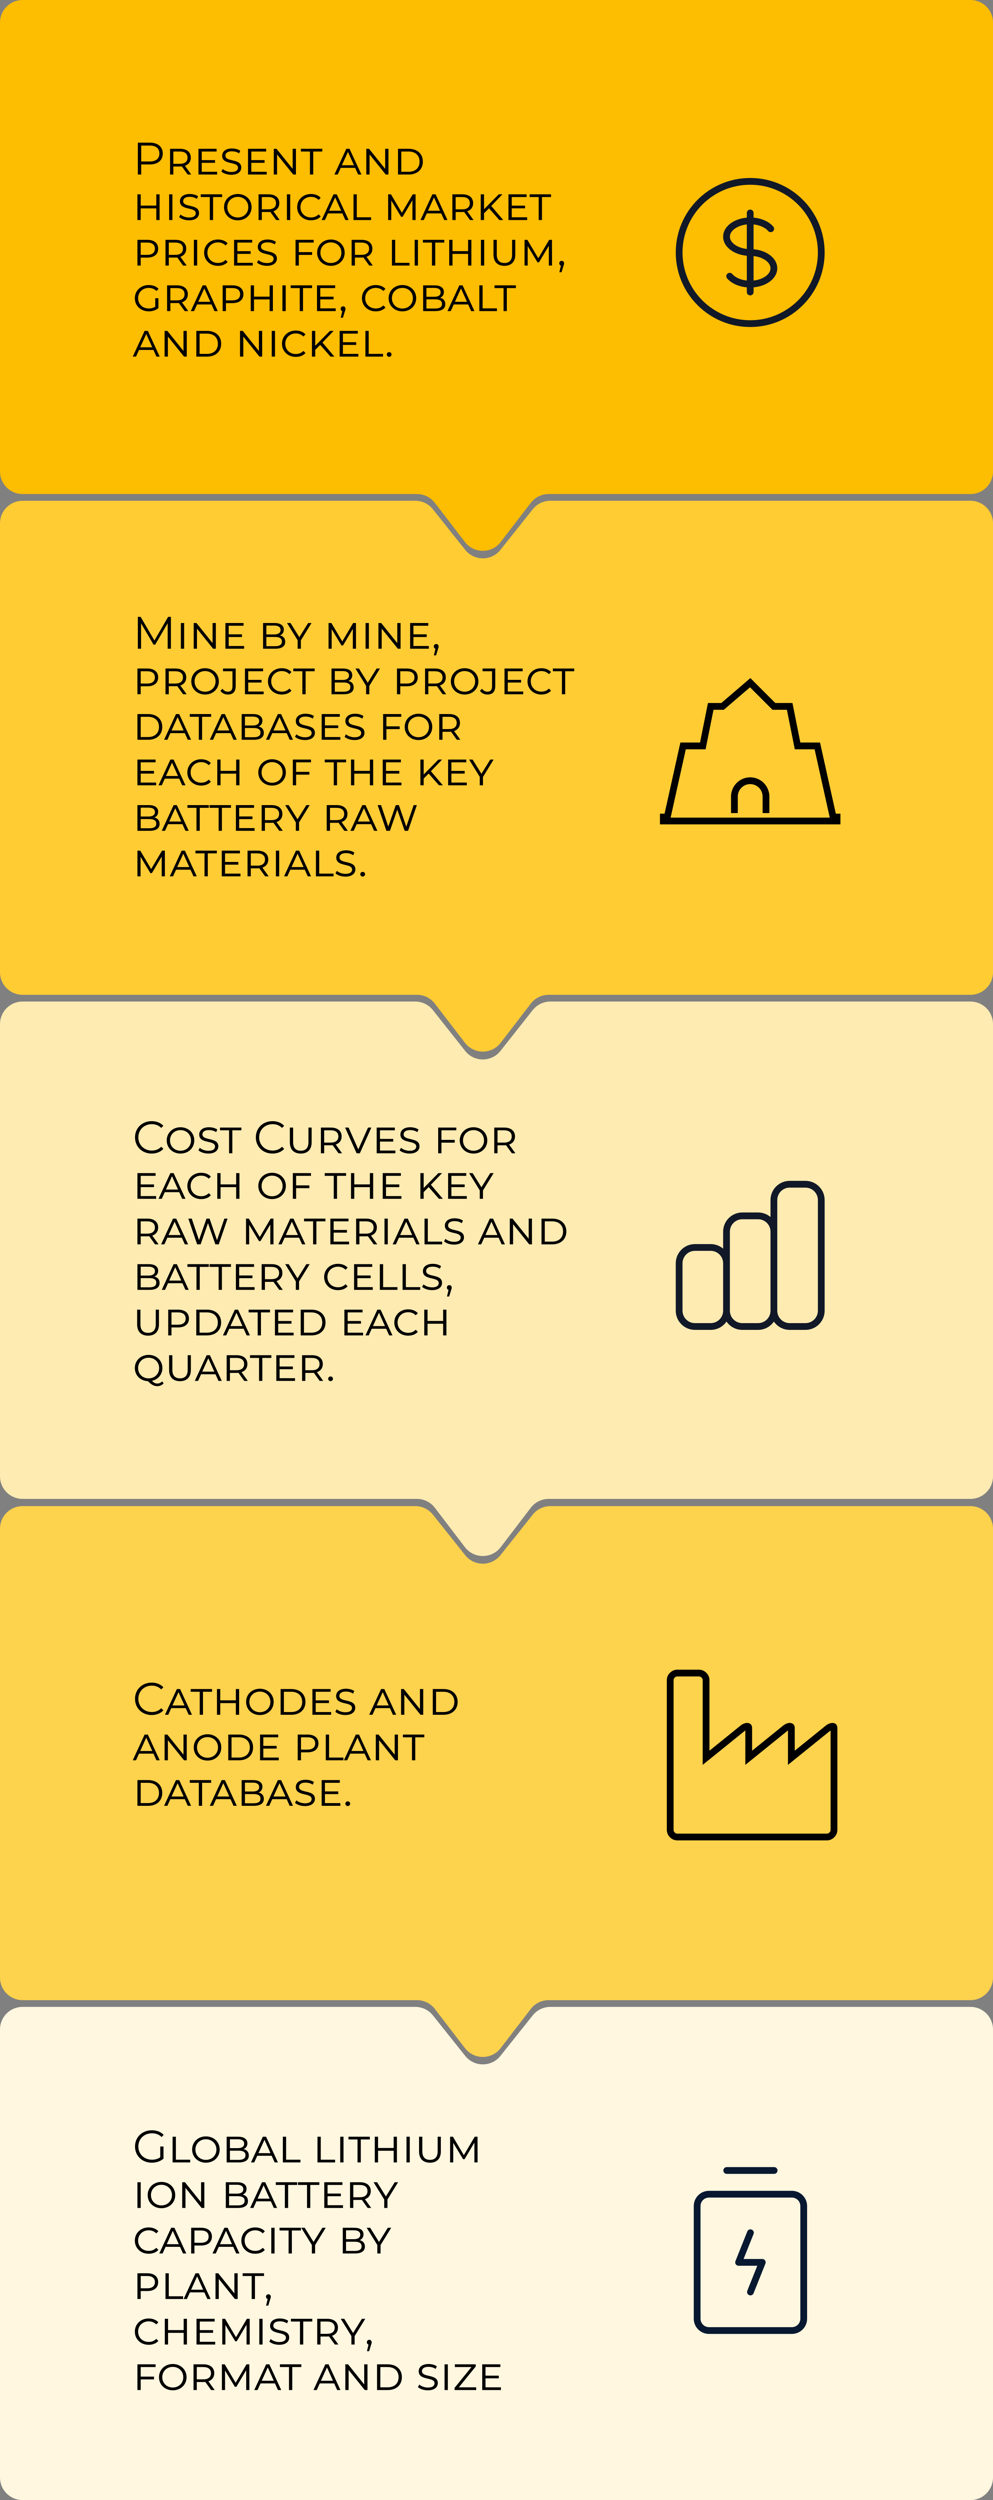 <svg width="262" height="659" viewBox="0 0 262 659" fill="none" xmlns="http://www.w3.org/2000/svg">
  <rect x="0" y="0" width="262" height="659" fill="#808080" stroke="none"/>
  <path d="M256.055 -3.54711e-07C259.338 -1.5881e-07 262 2.662 262 5.945L262 124.28C262 127.563 259.338 130.225 256.055 130.225L144.758 130.225C142.912 130.225 141.171 131.083 140.046 132.546L132.102 142.873C129.722 145.967 125.057 145.967 122.677 142.873L114.734 132.546C113.608 131.083 111.867 130.225 110.021 130.225L5.945 130.225C2.662 130.225 -3.93424e-06 127.563 -3.83296e-06 124.28L-1.83368e-07 5.945C-8.20966e-08 2.662 2.662 -1.54722e-05 5.946 -1.52763e-05L256.055 -3.54711e-07Z" fill="#FDBD00"/>
  <path d="M202.678 60.889C203.001 61.261 203.564 61.301 203.936 60.978C204.308 60.656 204.348 60.092 204.025 59.72L202.678 60.889ZM193.197 72.22C192.874 71.848 192.311 71.808 191.939 72.131C191.567 72.454 191.527 73.017 191.85 73.389L193.197 72.22ZM198.829 56.138C198.829 55.645 198.43 55.246 197.938 55.246C197.445 55.246 197.046 55.645 197.046 56.138L198.829 56.138ZM197.046 76.971C197.046 77.464 197.445 77.863 197.937 77.863C198.43 77.863 198.829 77.464 198.829 76.971L197.046 76.971ZM215.796 66.555C215.796 76.418 207.8 84.413 197.938 84.413L197.938 86.197C208.785 86.197 217.579 77.403 217.579 66.555L215.796 66.555ZM197.938 84.413C188.075 84.413 180.079 76.418 180.079 66.555L178.296 66.555C178.296 77.403 187.09 86.197 197.938 86.197L197.938 84.413ZM180.079 66.555C180.079 56.692 188.075 48.697 197.938 48.697L197.938 46.913C187.09 46.913 178.296 55.707 178.296 66.555L180.079 66.555ZM197.938 48.697C207.8 48.697 215.796 56.692 215.796 66.555L217.579 66.555C217.579 55.707 208.785 46.913 197.938 46.913L197.938 48.697ZM197.938 65.663C196.363 65.663 194.978 65.236 194.013 64.592C193.041 63.944 192.579 63.148 192.579 62.388L190.796 62.388C190.796 63.93 191.733 65.216 193.023 66.076C194.32 66.941 196.06 67.447 197.938 67.447L197.938 65.663ZM192.579 62.388C192.579 61.628 193.041 60.831 194.013 60.184C194.978 59.54 196.363 59.113 197.938 59.113L197.938 57.33C196.06 57.33 194.32 57.835 193.023 58.7C191.733 59.56 190.796 60.846 190.796 62.388L192.579 62.388ZM197.938 59.113C200.067 59.113 201.81 59.889 202.678 60.889L204.025 59.72C202.732 58.23 200.435 57.33 197.938 57.33L197.938 59.113ZM197.938 67.447C199.512 67.447 200.897 67.874 201.862 68.517C202.834 69.165 203.296 69.962 203.296 70.721L205.079 70.721C205.079 69.18 204.142 67.893 202.852 67.033C201.555 66.169 199.815 65.663 197.938 65.663L197.938 67.447ZM197.046 56.138L197.046 58.221L198.829 58.221L198.829 56.138L197.046 56.138ZM197.046 74.888L197.046 76.971L198.829 76.971L198.829 74.888L197.046 74.888ZM197.938 73.996C195.808 73.996 194.065 73.221 193.197 72.22L191.85 73.389C193.143 74.88 195.44 75.78 197.938 75.78L197.938 73.996ZM203.296 70.721C203.296 71.481 202.834 72.278 201.862 72.926C200.897 73.569 199.512 73.996 197.938 73.996L197.938 75.78C199.815 75.78 201.555 75.274 202.852 74.41C204.142 73.549 205.079 72.263 205.079 70.721L203.296 70.721ZM197.046 58.221L197.046 74.888L198.829 74.888L198.829 58.221L197.046 58.221Z" fill="#111827"/>
  <path d="M39.512 37.6L36.368 37.6L36.368 46L37.256 46L37.256 43.348L39.512 43.348C41.648 43.348 42.944 42.268 42.944 40.48C42.944 38.68 41.648 37.6 39.512 37.6ZM39.488 42.568L37.256 42.568L37.256 38.368L39.488 38.368C41.168 38.368 42.056 39.136 42.056 40.48C42.056 41.8 41.168 42.568 39.488 42.568ZM50.453 46L48.797 43.696C49.769 43.36 50.345 42.616 50.345 41.56C50.345 40.072 49.253 39.22 47.513 39.22L44.873 39.22L44.873 46L45.737 46L45.737 43.888L47.513 43.888C47.669 43.888 47.825 43.876 47.981 43.864L49.517 46L50.453 46ZM47.465 43.18L45.737 43.18L45.737 39.94L47.465 39.94C48.773 39.94 49.481 40.516 49.481 41.56C49.481 42.592 48.773 43.18 47.465 43.18ZM53.226 45.28L53.226 42.916L56.73 42.916L56.73 42.208L53.226 42.208L53.226 39.94L57.15 39.94L57.15 39.22L52.362 39.22L52.362 46L57.294 46L57.294 45.28L53.226 45.28ZM61.03 46.072C62.722 46.072 63.658 45.28 63.658 44.152C63.658 41.668 59.47 42.796 59.47 41.02C59.47 40.384 59.986 39.88 61.186 39.88C61.822 39.88 62.506 40.024 63.082 40.432L63.394 39.736C62.83 39.34 62.002 39.136 61.21 39.136C59.53 39.136 58.618 39.952 58.618 41.056C58.618 43.6 62.794 42.436 62.794 44.224C62.794 44.836 62.302 45.34 61.054 45.34C60.142 45.34 59.278 45.004 58.774 44.548L58.414 45.22C58.954 45.724 59.986 46.072 61.03 46.072ZM66.304 45.28L66.304 42.916L69.808 42.916L69.808 42.208L66.304 42.208L66.304 39.94L70.228 39.94L70.228 39.22L65.44 39.22L65.44 46L70.372 46L70.372 45.28L66.304 45.28ZM77.217 39.22L77.217 44.512L72.957 39.22L72.237 39.22L72.237 46L73.101 46L73.101 40.708L77.361 46L78.081 46L78.081 39.22L77.217 39.22ZM81.78 46L82.644 46L82.644 39.94L85.032 39.94L85.032 39.22L79.392 39.22L79.392 39.94L81.78 39.94L81.78 46ZM94.491 46L95.355 46L92.223 39.22L91.371 39.22L88.239 46L89.103 46L89.895 44.248L93.699 44.248L94.491 46ZM90.207 43.552L91.803 40.036L93.387 43.552L90.207 43.552ZM101.627 39.22L101.627 44.512L97.367 39.22L96.647 39.22L96.647 46L97.511 46L97.511 40.708L101.771 46L102.491 46L102.491 39.22L101.627 39.22ZM105.014 46L107.858 46C110.138 46 111.566 44.632 111.566 42.604C111.566 40.588 110.138 39.22 107.858 39.22L105.014 39.22L105.014 46ZM105.878 45.28L105.878 39.94L107.822 39.94C109.646 39.94 110.702 41.008 110.702 42.604C110.702 44.212 109.646 45.28 107.822 45.28L105.878 45.28ZM36.26 58L37.124 58L37.124 54.928L41.24 54.928L41.24 58L42.104 58L42.104 51.22L41.24 51.22L41.24 54.196L37.124 54.196L37.124 51.22L36.26 51.22L36.26 58ZM44.627 58L45.491 58L45.491 51.22L44.627 51.22L44.627 58ZM49.886 58.072C51.578 58.072 52.514 57.28 52.514 56.152C52.514 53.668 48.326 54.796 48.326 53.02C48.326 52.384 48.842 51.88 50.042 51.88C50.678 51.88 51.362 52.024 51.938 52.432L52.25 51.736C51.686 51.34 50.858 51.136 50.066 51.136C48.386 51.136 47.474 51.952 47.474 53.056C47.474 55.6 51.65 54.436 51.65 56.224C51.65 56.836 51.158 57.34 49.91 57.34C48.998 57.34 48.134 57.004 47.63 56.548L47.27 57.22C47.81 57.724 48.842 58.072 49.886 58.072ZM55.354 58L56.218 58L56.218 51.94L58.606 51.94L58.606 51.22L52.966 51.22L52.966 51.94L55.354 51.94L55.354 58ZM62.743 58.072C64.831 58.072 66.379 56.596 66.379 54.604C66.379 52.624 64.831 51.136 62.743 51.136C60.667 51.136 59.107 52.624 59.107 54.604C59.107 56.596 60.667 58.072 62.743 58.072ZM62.743 57.328C61.159 57.328 59.971 56.176 59.971 54.616C59.971 53.044 61.159 51.892 62.743 51.892C64.327 51.892 65.515 53.044 65.515 54.616C65.515 56.176 64.327 57.328 62.743 57.328ZM73.797 58L72.141 55.696C73.113 55.36 73.689 54.616 73.689 53.56C73.689 52.072 72.597 51.22 70.857 51.22L68.217 51.22L68.217 58L69.081 58L69.081 55.888L70.857 55.888C71.013 55.888 71.169 55.876 71.325 55.864L72.861 58L73.797 58ZM70.809 55.18L69.081 55.18L69.081 51.94L70.809 51.94C72.117 51.94 72.825 52.516 72.825 53.56C72.825 54.592 72.117 55.18 70.809 55.18ZM75.705 58L76.569 58L76.569 51.22L75.705 51.22L75.705 58ZM82.032 58.072C83.112 58.072 83.988 57.748 84.612 57.064L84.06 56.5C83.508 57.076 82.836 57.316 82.056 57.316C80.46 57.316 79.272 56.164 79.272 54.604C79.272 53.044 80.46 51.892 82.056 51.892C82.836 51.892 83.508 52.144 84.06 52.708L84.612 52.144C84 51.472 83.112 51.136 82.032 51.136C79.968 51.136 78.408 52.624 78.408 54.604C78.408 56.596 79.968 58.072 82.032 58.072ZM91.116 58L91.98 58L88.848 51.22L87.996 51.22L84.864 58L85.728 58L86.52 56.248L90.324 56.248L91.116 58ZM86.832 55.552L88.428 52.036L90.012 55.552L86.832 55.552ZM93.272 58L97.916 58L97.916 57.28L94.136 57.28L94.136 51.22L93.272 51.22L93.272 58ZM109.66 58L109.648 51.22L108.904 51.22L106.036 56.08L103.156 51.22L102.412 51.22L102.412 58L103.24 58L103.24 52.852L105.832 57.148L106.228 57.148L108.82 52.78L108.82 58L109.66 58ZM117.202 58L118.066 58L114.934 51.22L114.082 51.22L110.95 58L111.814 58L112.606 56.248L116.41 56.248L117.202 58ZM112.918 55.552L114.514 52.036L116.098 55.552L112.918 55.552ZM124.938 58L123.282 55.696C124.254 55.36 124.83 54.616 124.83 53.56C124.83 52.072 123.738 51.22 121.998 51.22L119.358 51.22L119.358 58L120.222 58L120.222 55.888L121.998 55.888C122.154 55.888 122.31 55.876 122.466 55.864L124.002 58L124.938 58ZM121.95 55.18L120.222 55.18L120.222 51.94L121.95 51.94C123.258 51.94 123.966 52.516 123.966 53.56C123.966 54.592 123.258 55.18 121.95 55.18ZM131.742 58L132.774 58L129.618 54.292L132.57 51.22L131.598 51.22L127.71 55.156L127.71 51.22L126.846 51.22L126.846 58L127.71 58L127.71 56.224L129.03 54.904L131.742 58ZM135.022 57.28L135.022 54.916L138.526 54.916L138.526 54.208L135.022 54.208L135.022 51.94L138.946 51.94L138.946 51.22L134.158 51.22L134.158 58L139.09 58L139.09 57.28L135.022 57.28ZM142.131 58L142.995 58L142.995 51.94L145.383 51.94L145.383 51.22L139.743 51.22L139.743 51.94L142.131 51.94L142.131 58ZM38.9 63.22L36.26 63.22L36.26 70L37.124 70L37.124 67.9L38.9 67.9C40.64 67.9 41.732 67.036 41.732 65.56C41.732 64.072 40.64 63.22 38.9 63.22ZM38.852 67.18L37.124 67.18L37.124 63.94L38.852 63.94C40.16 63.94 40.868 64.516 40.868 65.56C40.868 66.592 40.16 67.18 38.852 67.18ZM49.246 70L47.59 67.696C48.562 67.36 49.138 66.616 49.138 65.56C49.138 64.072 48.046 63.22 46.306 63.22L43.666 63.22L43.666 70L44.53 70L44.53 67.888L46.306 67.888C46.462 67.888 46.618 67.876 46.774 67.864L48.31 70L49.246 70ZM46.258 67.18L44.53 67.18L44.53 63.94L46.258 63.94C47.566 63.94 48.274 64.516 48.274 65.56C48.274 66.592 47.566 67.18 46.258 67.18ZM51.154 70L52.019 70L52.019 63.22L51.154 63.22L51.154 70ZM57.481 70.072C58.561 70.072 59.437 69.748 60.061 69.064L59.509 68.5C58.957 69.076 58.285 69.316 57.505 69.316C55.909 69.316 54.721 68.164 54.721 66.604C54.721 65.044 55.909 63.892 57.505 63.892C58.285 63.892 58.957 64.144 59.509 64.708L60.061 64.144C59.449 63.472 58.561 63.136 57.481 63.136C55.417 63.136 53.857 64.624 53.857 66.604C53.857 68.596 55.417 70.072 57.481 70.072ZM62.624 69.28L62.624 66.916L66.128 66.916L66.128 66.208L62.624 66.208L62.624 63.94L66.548 63.94L66.548 63.22L61.76 63.22L61.76 70L66.692 70L66.692 69.28L62.624 69.28ZM70.429 70.072C72.121 70.072 73.057 69.28 73.057 68.152C73.057 65.668 68.869 66.796 68.869 65.02C68.869 64.384 69.385 63.88 70.585 63.88C71.221 63.88 71.905 64.024 72.481 64.432L72.793 63.736C72.229 63.34 71.401 63.136 70.609 63.136C68.929 63.136 68.017 63.952 68.017 65.056C68.017 67.6 72.193 66.436 72.193 68.224C72.193 68.836 71.701 69.34 70.453 69.34C69.541 69.34 68.677 69.004 68.173 68.548L67.813 69.22C68.353 69.724 69.385 70.072 70.429 70.072ZM82.767 63.94L82.767 63.22L77.979 63.22L77.979 70L78.843 70L78.843 67.192L82.347 67.192L82.347 66.46L78.843 66.46L78.843 63.94L82.767 63.94ZM87.306 70.072C89.394 70.072 90.942 68.596 90.942 66.604C90.942 64.624 89.394 63.136 87.306 63.136C85.23 63.136 83.67 64.624 83.67 66.604C83.67 68.596 85.23 70.072 87.306 70.072ZM87.306 69.328C85.722 69.328 84.534 68.176 84.534 66.616C84.534 65.044 85.722 63.892 87.306 63.892C88.89 63.892 90.078 65.044 90.078 66.616C90.078 68.176 88.89 69.328 87.306 69.328ZM98.359 70L96.704 67.696C97.675 67.36 98.251 66.616 98.251 65.56C98.251 64.072 97.159 63.22 95.419 63.22L92.779 63.22L92.779 70L93.644 70L93.644 67.888L95.419 67.888C95.576 67.888 95.731 67.876 95.888 67.864L97.424 70L98.359 70ZM95.371 67.18L93.644 67.18L93.644 63.94L95.371 63.94C96.68 63.94 97.388 64.516 97.388 65.56C97.388 66.592 96.68 67.18 95.371 67.18ZM103.408 70L108.052 70L108.052 69.28L104.272 69.28L104.272 63.22L103.408 63.22L103.408 70ZM109.408 70L110.272 70L110.272 63.22L109.408 63.22L109.408 70ZM113.971 70L114.835 70L114.835 63.94L117.223 63.94L117.223 63.22L111.583 63.22L111.583 63.94L113.971 63.94L113.971 70ZM118.526 70L119.39 70L119.39 66.928L123.506 66.928L123.506 70L124.37 70L124.37 63.22L123.506 63.22L123.506 66.196L119.39 66.196L119.39 63.22L118.526 63.22L118.526 70ZM126.893 70L127.757 70L127.757 63.22L126.893 63.22L126.893 70ZM133.088 70.072C134.876 70.072 135.956 69.028 135.956 67.12L135.956 63.22L135.116 63.22L135.116 67.096C135.116 68.584 134.384 69.328 133.088 69.328C131.792 69.328 131.072 68.572 131.072 67.096L131.072 63.22L130.208 63.22L130.208 67.12C130.208 69.028 131.288 70.072 133.088 70.072ZM145.649 70L145.637 63.22L144.893 63.22L142.025 68.08L139.145 63.22L138.401 63.22L138.401 70L139.229 70L139.229 64.852L141.821 69.148L142.217 69.148L144.809 64.78L144.809 70L145.649 70ZM148.198 68.752C147.838 68.752 147.562 69.028 147.562 69.4C147.562 69.712 147.742 69.94 147.994 70.012L147.586 71.752L148.162 71.752L148.666 70.096C148.786 69.76 148.834 69.604 148.834 69.4C148.834 69.04 148.57 68.752 148.198 68.752ZM40.964 80.836C40.472 81.172 39.908 81.316 39.272 81.316C37.628 81.316 36.44 80.164 36.44 78.604C36.44 77.044 37.628 75.892 39.236 75.892C40.04 75.892 40.724 76.144 41.288 76.708L41.84 76.144C41.228 75.472 40.328 75.136 39.224 75.136C37.136 75.136 35.576 76.624 35.576 78.604C35.576 80.596 37.136 82.072 39.26 82.072C40.22 82.072 41.156 81.772 41.792 81.208L41.792 78.604L40.964 78.604L40.964 80.836ZM49.668 82L48.012 79.696C48.984 79.36 49.56 78.616 49.56 77.56C49.56 76.072 48.468 75.22 46.728 75.22L44.088 75.22L44.088 82L44.952 82L44.952 79.888L46.728 79.888C46.884 79.888 47.04 79.876 47.196 79.864L48.732 82L49.668 82ZM46.68 79.18L44.952 79.18L44.952 75.94L46.68 75.94C47.988 75.94 48.696 76.516 48.696 77.56C48.696 78.592 47.988 79.18 46.68 79.18ZM56.592 82L57.456 82L54.324 75.22L53.472 75.22L50.34 82L51.204 82L51.996 80.248L55.8 80.248L56.592 82ZM52.308 79.552L53.904 76.036L55.488 79.552L52.308 79.552ZM61.388 75.22L58.748 75.22L58.748 82L59.612 82L59.612 79.9L61.388 79.9C63.128 79.9 64.22 79.036 64.22 77.56C64.22 76.072 63.128 75.22 61.388 75.22ZM61.34 79.18L59.612 79.18L59.612 75.94L61.34 75.94C62.648 75.94 63.356 76.516 63.356 77.56C63.356 78.592 62.648 79.18 61.34 79.18ZM66.154 82L67.019 82L67.019 78.928L71.135 78.928L71.135 82L71.999 82L71.999 75.22L71.135 75.22L71.135 78.196L67.019 78.196L67.019 75.22L66.154 75.22L66.154 82ZM74.522 82L75.386 82L75.386 75.22L74.522 75.22L74.522 82ZM79.084 82L79.948 82L79.948 75.94L82.336 75.94L82.336 75.22L76.696 75.22L76.696 75.94L79.084 75.94L79.084 82ZM84.503 81.28L84.503 78.916L88.007 78.916L88.007 78.208L84.503 78.208L84.503 75.94L88.427 75.94L88.427 75.22L83.639 75.22L83.639 82L88.571 82L88.571 81.28L84.503 81.28ZM90.518 80.752C90.158 80.752 89.882 81.028 89.882 81.4C89.882 81.712 90.062 81.94 90.314 82.012L89.906 83.752L90.482 83.752L90.986 82.096C91.106 81.76 91.154 81.604 91.154 81.4C91.154 81.04 90.89 80.752 90.518 80.752ZM99.118 82.072C100.198 82.072 101.074 81.748 101.698 81.064L101.146 80.5C100.594 81.076 99.922 81.316 99.142 81.316C97.546 81.316 96.358 80.164 96.358 78.604C96.358 77.044 97.546 75.892 99.142 75.892C99.922 75.892 100.594 76.144 101.146 76.708L101.698 76.144C101.086 75.472 100.198 75.136 99.118 75.136C97.054 75.136 95.494 76.624 95.494 78.604C95.494 80.596 97.054 82.072 99.118 82.072ZM106.173 82.072C108.261 82.072 109.809 80.596 109.809 78.604C109.809 76.624 108.261 75.136 106.173 75.136C104.097 75.136 102.537 76.624 102.537 78.604C102.537 80.596 104.097 82.072 106.173 82.072ZM106.173 81.328C104.589 81.328 103.401 80.176 103.401 78.616C103.401 77.044 104.589 75.892 106.173 75.892C107.757 75.892 108.945 77.044 108.945 78.616C108.945 80.176 107.757 81.328 106.173 81.328ZM116.111 78.496C116.735 78.232 117.119 77.716 117.119 76.96C117.119 75.868 116.231 75.22 114.671 75.22L111.647 75.22L111.647 82L114.863 82C116.603 82 117.491 81.34 117.491 80.176C117.491 79.276 116.999 78.7 116.111 78.496ZM114.599 75.892C115.655 75.892 116.267 76.288 116.267 77.056C116.267 77.824 115.655 78.232 114.599 78.232L112.511 78.232L112.511 75.892L114.599 75.892ZM114.827 81.328L112.511 81.328L112.511 78.904L114.827 78.904C115.991 78.904 116.615 79.264 116.615 80.116C116.615 80.944 115.991 81.328 114.827 81.328ZM124.315 82L125.179 82L122.047 75.22L121.195 75.22L118.063 82L118.927 82L119.719 80.248L123.523 80.248L124.315 82ZM120.031 79.552L121.627 76.036L123.211 79.552L120.031 79.552ZM126.471 82L131.115 82L131.115 81.28L127.335 81.28L127.335 75.22L126.471 75.22L126.471 82ZM132.862 82L133.726 82L133.726 75.94L136.114 75.94L136.114 75.22L130.474 75.22L130.474 75.94L132.862 75.94L132.862 82ZM41.276 94L42.14 94L39.008 87.22L38.156 87.22L35.024 94L35.888 94L36.68 92.248L40.484 92.248L41.276 94ZM36.992 91.552L38.588 88.036L40.172 91.552L36.992 91.552ZM48.412 87.22L48.412 92.512L44.152 87.22L43.432 87.22L43.432 94L44.296 94L44.296 88.708L48.556 94L49.276 94L49.276 87.22L48.412 87.22ZM51.799 94L54.643 94C56.923 94 58.351 92.632 58.351 90.604C58.351 88.588 56.923 87.22 54.643 87.22L51.799 87.22L51.799 94ZM52.663 93.28L52.663 87.94L54.607 87.94C56.431 87.94 57.487 89.008 57.487 90.604C57.487 92.212 56.431 93.28 54.607 93.28L52.663 93.28ZM68.31 87.22L68.31 92.512L64.05 87.22L63.33 87.22L63.33 94L64.194 94L64.194 88.708L68.454 94L69.174 94L69.174 87.22L68.31 87.22ZM71.698 94L72.561 94L72.561 87.22L71.698 87.22L71.698 94ZM78.024 94.072C79.104 94.072 79.98 93.748 80.604 93.064L80.052 92.5C79.5 93.076 78.828 93.316 78.048 93.316C76.452 93.316 75.264 92.164 75.264 90.604C75.264 89.044 76.452 87.892 78.048 87.892C78.828 87.892 79.5 88.144 80.052 88.708L80.604 88.144C79.992 87.472 79.104 87.136 78.024 87.136C75.96 87.136 74.4 88.624 74.4 90.604C74.4 92.596 75.96 94.072 78.024 94.072ZM87.199 94L88.231 94L85.075 90.292L88.027 87.22L87.055 87.22L83.167 91.156L83.167 87.22L82.303 87.22L82.303 94L83.167 94L83.167 92.224L84.487 90.904L87.199 94ZM90.48 93.28L90.48 90.916L93.984 90.916L93.984 90.208L90.48 90.208L90.48 87.94L94.403 87.94L94.403 87.22L89.615 87.22L89.615 94L94.547 94L94.547 93.28L90.48 93.28ZM96.412 94L101.056 94L101.056 93.28L97.276 93.28L97.276 87.22L96.412 87.22L96.412 94ZM102.671 94.06C103.031 94.06 103.307 93.772 103.307 93.436C103.307 93.088 103.031 92.824 102.671 92.824C102.323 92.824 102.047 93.088 102.047 93.436C102.047 93.772 102.323 94.06 102.671 94.06Z" fill="black"/>
  <path d="M256.055 132C259.338 132 262 134.662 262 137.945L262 256.28C262 259.563 259.338 262.225 256.055 262.225L144.758 262.225C142.912 262.225 141.171 263.083 140.046 264.546L132.102 274.873C129.722 277.967 125.057 277.967 122.677 274.873L114.734 264.546C113.608 263.083 111.867 262.225 110.021 262.225L5.945 262.225C2.662 262.225 -3.91617e-06 259.563 -3.81536e-06 256.28L-1.82525e-07 137.945C-8.17196e-08 134.662 2.662 132 5.946 132L109.568 132C111.378 132 113.09 132.825 114.218 134.241L122.74 144.937C125.12 147.925 129.66 147.925 132.04 144.937L140.561 134.241C141.689 132.825 143.401 132 145.212 132L256.055 132Z" fill="#FFCC34"/>
  <path d="M187.521 186.201L190.646 186.201L197.937 179.951L204.187 186.201L208.354 186.201L210.437 196.618L215.646 196.618L219.812 215.368L220.854 215.368L220.854 216.41L175.021 216.41L175.021 215.368L176.062 215.368L180.229 196.618L185.437 196.618L187.521 186.201Z" stroke="black" stroke-width="1.784"/>
  <path d="M193.771 214.326L193.771 209.959C193.771 208.566 194.467 207.265 195.626 206.492V206.492C197.026 205.559 198.849 205.559 200.248 206.492V206.492C201.408 207.265 202.104 208.566 202.104 209.959L202.104 214.326" stroke="black" stroke-width="1.784"/>
  <path d="M44.36 162.6L40.748 168.828L37.1 162.6L36.368 162.6L36.368 171L37.22 171L37.22 164.316L40.52 169.932L40.94 169.932L44.24 164.28L44.24 171L45.092 171L45.092 162.6L44.36 162.6ZM47.721 171L48.585 171L48.585 164.22L47.721 164.22L47.721 171ZM56.088 164.22L56.088 169.512L51.828 164.22L51.108 164.22L51.108 171L51.972 171L51.972 165.708L56.232 171L56.952 171L56.952 164.22L56.088 164.22ZM60.339 170.28L60.339 167.916L63.843 167.916L63.843 167.208L60.339 167.208L60.339 164.94L64.263 164.94L64.263 164.22L59.475 164.22L59.475 171L64.407 171L64.407 170.28L60.339 170.28ZM73.876 167.496C74.5 167.232 74.884 166.716 74.884 165.96C74.884 164.868 73.996 164.22 72.436 164.22L69.412 164.22L69.412 171L72.628 171C74.368 171 75.256 170.34 75.256 169.176C75.256 168.276 74.764 167.7 73.876 167.496ZM72.364 164.892C73.42 164.892 74.032 165.288 74.032 166.056C74.032 166.824 73.42 167.232 72.364 167.232L70.276 167.232L70.276 164.892L72.364 164.892ZM72.592 170.328L70.276 170.328L70.276 167.904L72.592 167.904C73.756 167.904 74.38 168.264 74.38 169.116C74.38 169.944 73.756 170.328 72.592 170.328ZM82.193 164.22L81.305 164.22L78.977 167.964L76.649 164.22L75.725 164.22L78.533 168.768L78.533 171L79.385 171L79.385 168.792L82.193 164.22ZM93.934 171L93.922 164.22L93.178 164.22L90.31 169.08L87.43 164.22L86.686 164.22L86.686 171L87.514 171L87.514 165.852L90.106 170.148L90.502 170.148L93.094 165.78L93.094 171L93.934 171ZM96.459 171L97.323 171L97.323 164.22L96.459 164.22L96.459 171ZM104.826 164.22L104.826 169.512L100.566 164.22L99.846 164.22L99.846 171L100.71 171L100.71 165.708L104.97 171L105.69 171L105.69 164.22L104.826 164.22ZM109.077 170.28L109.077 167.916L112.581 167.916L112.581 167.208L109.077 167.208L109.077 164.94L113.001 164.94L113.001 164.22L108.213 164.22L108.213 171L113.145 171L113.145 170.28L109.077 170.28ZM115.093 169.752C114.733 169.752 114.457 170.028 114.457 170.4C114.457 170.712 114.637 170.94 114.889 171.012L114.481 172.752L115.057 172.752L115.561 171.096C115.681 170.76 115.729 170.604 115.729 170.4C115.729 170.04 115.465 169.752 115.093 169.752ZM38.9 176.22L36.26 176.22L36.26 183L37.124 183L37.124 180.9L38.9 180.9C40.64 180.9 41.732 180.036 41.732 178.56C41.732 177.072 40.64 176.22 38.9 176.22ZM38.852 180.18L37.124 180.18L37.124 176.94L38.852 176.94C40.16 176.94 40.868 177.516 40.868 178.56C40.868 179.592 40.16 180.18 38.852 180.18ZM49.246 183L47.59 180.696C48.562 180.36 49.138 179.616 49.138 178.56C49.138 177.072 48.046 176.22 46.306 176.22L43.666 176.22L43.666 183L44.53 183L44.53 180.888L46.306 180.888C46.462 180.888 46.618 180.876 46.774 180.864L48.31 183L49.246 183ZM46.258 180.18L44.53 180.18L44.53 176.94L46.258 176.94C47.566 176.94 48.274 177.516 48.274 178.56C48.274 179.592 47.566 180.18 46.258 180.18ZM54.106 183.072C56.194 183.072 57.742 181.596 57.742 179.604C57.742 177.624 56.194 176.136 54.106 176.136C52.031 176.136 50.471 177.624 50.471 179.604C50.471 181.596 52.031 183.072 54.106 183.072ZM54.106 182.328C52.523 182.328 51.334 181.176 51.334 179.616C51.334 178.044 52.523 176.892 54.106 176.892C55.691 176.892 56.879 178.044 56.879 179.616C56.879 181.176 55.691 182.328 54.106 182.328ZM60.124 183.072C61.48 183.072 62.188 182.328 62.188 180.828L62.188 176.22L58.84 176.22L58.84 176.94L61.337 176.94L61.337 180.888C61.337 181.86 60.941 182.328 60.112 182.328C59.525 182.328 59.044 182.04 58.697 181.548L58.157 182.088C58.565 182.712 59.297 183.072 60.124 183.072ZM65.495 182.28L65.495 179.916L68.999 179.916L68.999 179.208L65.495 179.208L65.495 176.94L69.419 176.94L69.419 176.22L64.631 176.22L64.631 183L69.563 183L69.563 182.28L65.495 182.28ZM74.321 183.072C75.401 183.072 76.277 182.748 76.901 182.064L76.349 181.5C75.797 182.076 75.125 182.316 74.345 182.316C72.749 182.316 71.561 181.164 71.561 179.604C71.561 178.044 72.749 176.892 74.345 176.892C75.125 176.892 75.797 177.144 76.349 177.708L76.901 177.144C76.289 176.472 75.401 176.136 74.321 176.136C72.257 176.136 70.697 177.624 70.697 179.604C70.697 181.596 72.257 183.072 74.321 183.072ZM79.776 183L80.64 183L80.64 176.94L83.028 176.94L83.028 176.22L77.388 176.22L77.388 176.94L79.776 176.94L79.776 183ZM91.935 179.496C92.559 179.232 92.943 178.716 92.943 177.96C92.943 176.868 92.055 176.22 90.495 176.22L87.471 176.22L87.471 183L90.687 183C92.427 183 93.315 182.34 93.315 181.176C93.315 180.276 92.823 179.7 91.935 179.496ZM90.423 176.892C91.479 176.892 92.091 177.288 92.091 178.056C92.091 178.824 91.479 179.232 90.423 179.232L88.335 179.232L88.335 176.892L90.423 176.892ZM90.651 182.328L88.335 182.328L88.335 179.904L90.651 179.904C91.815 179.904 92.439 180.264 92.439 181.116C92.439 181.944 91.815 182.328 90.651 182.328ZM100.252 176.22L99.364 176.22L97.035 179.964L94.707 176.22L93.784 176.22L96.591 180.768L96.591 183L97.444 183L97.444 180.792L100.252 176.22ZM107.384 176.22L104.744 176.22L104.744 183L105.608 183L105.608 180.9L107.384 180.9C109.124 180.9 110.216 180.036 110.216 178.56C110.216 177.072 109.124 176.22 107.384 176.22ZM107.336 180.18L105.608 180.18L105.608 176.94L107.336 176.94C108.644 176.94 109.352 177.516 109.352 178.56C109.352 179.592 108.644 180.18 107.336 180.18ZM117.731 183L116.075 180.696C117.047 180.36 117.623 179.616 117.623 178.56C117.623 177.072 116.531 176.22 114.791 176.22L112.151 176.22L112.151 183L113.015 183L113.015 180.888L114.791 180.888C114.947 180.888 115.103 180.876 115.259 180.864L116.795 183L117.731 183ZM114.743 180.18L113.015 180.18L113.015 176.94L114.743 176.94C116.051 176.94 116.759 177.516 116.759 178.56C116.759 179.592 116.051 180.18 114.743 180.18ZM122.591 183.072C124.679 183.072 126.227 181.596 126.227 179.604C126.227 177.624 124.679 176.136 122.591 176.136C120.515 176.136 118.955 177.624 118.955 179.604C118.955 181.596 120.515 183.072 122.591 183.072ZM122.591 182.328C121.007 182.328 119.819 181.176 119.819 179.616C119.819 178.044 121.007 176.892 122.591 176.892C124.175 176.892 125.363 178.044 125.363 179.616C125.363 181.176 124.175 182.328 122.591 182.328ZM128.609 183.072C129.965 183.072 130.673 182.328 130.673 180.828L130.673 176.22L127.325 176.22L127.325 176.94L129.821 176.94L129.821 180.888C129.821 181.86 129.425 182.328 128.597 182.328C128.009 182.328 127.529 182.04 127.181 181.548L126.641 182.088C127.049 182.712 127.781 183.072 128.609 183.072ZM133.979 182.28L133.979 179.916L137.483 179.916L137.483 179.208L133.979 179.208L133.979 176.94L137.903 176.94L137.903 176.22L133.115 176.22L133.115 183L138.047 183L138.047 182.28L133.979 182.28ZM142.805 183.072C143.885 183.072 144.761 182.748 145.385 182.064L144.833 181.5C144.281 182.076 143.609 182.316 142.829 182.316C141.233 182.316 140.045 181.164 140.045 179.604C140.045 178.044 141.233 176.892 142.829 176.892C143.609 176.892 144.281 177.144 144.833 177.708L145.385 177.144C144.773 176.472 143.885 176.136 142.805 176.136C140.741 176.136 139.181 177.624 139.181 179.604C139.181 181.596 140.741 183.072 142.805 183.072ZM148.26 183L149.124 183L149.124 176.94L151.512 176.94L151.512 176.22L145.872 176.22L145.872 176.94L148.26 176.94L148.26 183ZM36.26 195L39.104 195C41.384 195 42.812 193.632 42.812 191.604C42.812 189.588 41.384 188.22 39.104 188.22L36.26 188.22L36.26 195ZM37.124 194.28L37.124 188.94L39.068 188.94C40.892 188.94 41.948 190.008 41.948 191.604C41.948 193.212 40.892 194.28 39.068 194.28L37.124 194.28ZM49.549 195L50.413 195L47.281 188.22L46.429 188.22L43.297 195L44.161 195L44.953 193.248L48.757 193.248L49.549 195ZM45.265 192.552L46.861 189.036L48.445 192.552L45.265 192.552ZM52.459 195L53.323 195L53.323 188.94L55.711 188.94L55.711 188.22L50.071 188.22L50.071 188.94L52.459 188.94L52.459 195ZM61.608 195L62.472 195L59.34 188.22L58.488 188.22L55.356 195L56.22 195L57.012 193.248L60.816 193.248L61.608 195ZM57.324 192.552L58.92 189.036L60.504 192.552L57.324 192.552ZM68.228 191.496C68.852 191.232 69.236 190.716 69.236 189.96C69.236 188.868 68.348 188.22 66.788 188.22L63.764 188.22L63.764 195L66.98 195C68.72 195 69.608 194.34 69.608 193.176C69.608 192.276 69.116 191.7 68.228 191.496ZM66.716 188.892C67.772 188.892 68.384 189.288 68.384 190.056C68.384 190.824 67.772 191.232 66.716 191.232L64.628 191.232L64.628 188.892L66.716 188.892ZM66.944 194.328L64.628 194.328L64.628 191.904L66.944 191.904C68.108 191.904 68.732 192.264 68.732 193.116C68.732 193.944 68.108 194.328 66.944 194.328ZM76.432 195L77.296 195L74.164 188.22L73.312 188.22L70.18 195L71.044 195L71.836 193.248L75.64 193.248L76.432 195ZM72.148 192.552L73.744 189.036L75.328 192.552L72.148 192.552ZM80.46 195.072C82.152 195.072 83.088 194.28 83.088 193.152C83.088 190.668 78.9 191.796 78.9 190.02C78.9 189.384 79.416 188.88 80.616 188.88C81.252 188.88 81.936 189.024 82.512 189.432L82.824 188.736C82.26 188.34 81.432 188.136 80.64 188.136C78.96 188.136 78.048 188.952 78.048 190.056C78.048 192.6 82.224 191.436 82.224 193.224C82.224 193.836 81.732 194.34 80.484 194.34C79.572 194.34 78.708 194.004 78.204 193.548L77.844 194.22C78.384 194.724 79.416 195.072 80.46 195.072ZM85.733 194.28L85.733 191.916L89.237 191.916L89.237 191.208L85.733 191.208L85.733 188.94L89.657 188.94L89.657 188.22L84.869 188.22L84.869 195L89.801 195L89.801 194.28L85.733 194.28ZM93.538 195.072C95.23 195.072 96.166 194.28 96.166 193.152C96.166 190.668 91.978 191.796 91.978 190.02C91.978 189.384 92.494 188.88 93.694 188.88C94.33 188.88 95.014 189.024 95.59 189.432L95.902 188.736C95.338 188.34 94.51 188.136 93.718 188.136C92.038 188.136 91.126 188.952 91.126 190.056C91.126 192.6 95.302 191.436 95.302 193.224C95.302 193.836 94.81 194.34 93.562 194.34C92.65 194.34 91.786 194.004 91.282 193.548L90.922 194.22C91.462 194.724 92.494 195.072 93.538 195.072ZM105.876 188.94L105.876 188.22L101.088 188.22L101.088 195L101.952 195L101.952 192.192L105.456 192.192L105.456 191.46L101.952 191.46L101.952 188.94L105.876 188.94ZM110.415 195.072C112.503 195.072 114.051 193.596 114.051 191.604C114.051 189.624 112.503 188.136 110.415 188.136C108.339 188.136 106.779 189.624 106.779 191.604C106.779 193.596 108.339 195.072 110.415 195.072ZM110.415 194.328C108.831 194.328 107.643 193.176 107.643 191.616C107.643 190.044 108.831 188.892 110.415 188.892C111.999 188.892 113.187 190.044 113.187 191.616C113.187 193.176 111.999 194.328 110.415 194.328ZM121.469 195L119.813 192.696C120.785 192.36 121.361 191.616 121.361 190.56C121.361 189.072 120.269 188.22 118.529 188.22L115.889 188.22L115.889 195L116.753 195L116.753 192.888L118.529 192.888C118.685 192.888 118.841 192.876 118.997 192.864L120.533 195L121.469 195ZM118.481 192.18L116.753 192.18L116.753 188.94L118.481 188.94C119.789 188.94 120.497 189.516 120.497 190.56C120.497 191.592 119.789 192.18 118.481 192.18ZM37.124 206.28L37.124 203.916L40.628 203.916L40.628 203.208L37.124 203.208L37.124 200.94L41.048 200.94L41.048 200.22L36.26 200.22L36.26 207L41.192 207L41.192 206.28L37.124 206.28ZM48.073 207L48.937 207L45.805 200.22L44.953 200.22L41.821 207L42.685 207L43.477 205.248L47.281 205.248L48.073 207ZM43.789 204.552L45.385 201.036L46.969 204.552L43.789 204.552ZM53.052 207.072C54.132 207.072 55.008 206.748 55.632 206.064L55.08 205.5C54.528 206.076 53.856 206.316 53.076 206.316C51.48 206.316 50.292 205.164 50.292 203.604C50.292 202.044 51.48 200.892 53.076 200.892C53.856 200.892 54.528 201.144 55.08 201.708L55.632 201.144C55.02 200.472 54.132 200.136 53.052 200.136C50.988 200.136 49.428 201.624 49.428 203.604C49.428 205.596 50.988 207.072 53.052 207.072ZM57.33 207L58.194 207L58.194 203.928L62.31 203.928L62.31 207L63.174 207L63.174 200.22L62.31 200.22L62.31 203.196L58.194 203.196L58.194 200.22L57.33 200.22L57.33 207ZM71.79 207.072C73.878 207.072 75.426 205.596 75.426 203.604C75.426 201.624 73.878 200.136 71.79 200.136C69.714 200.136 68.154 201.624 68.154 203.604C68.154 205.596 69.714 207.072 71.79 207.072ZM71.79 206.328C70.206 206.328 69.018 205.176 69.018 203.616C69.018 202.044 70.206 200.892 71.79 200.892C73.374 200.892 74.562 202.044 74.562 203.616C74.562 205.176 73.374 206.328 71.79 206.328ZM82.052 200.94L82.052 200.22L77.264 200.22L77.264 207L78.128 207L78.128 204.192L81.632 204.192L81.632 203.46L78.128 203.46L78.128 200.94L82.052 200.94ZM88.061 207L88.925 207L88.925 200.94L91.313 200.94L91.313 200.22L85.673 200.22L85.673 200.94L88.061 200.94L88.061 207ZM92.615 207L93.48 207L93.48 203.928L97.596 203.928L97.596 207L98.46 207L98.46 200.22L97.596 200.22L97.596 203.196L93.48 203.196L93.48 200.22L92.615 200.22L92.615 207ZM101.847 206.28L101.847 203.916L105.351 203.916L105.351 203.208L101.847 203.208L101.847 200.94L105.771 200.94L105.771 200.22L100.983 200.22L100.983 207L105.915 207L105.915 206.28L101.847 206.28ZM115.816 207L116.848 207L113.692 203.292L116.644 200.22L115.672 200.22L111.784 204.156L111.784 200.22L110.92 200.22L110.92 207L111.784 207L111.784 205.224L113.104 203.904L115.816 207ZM119.097 206.28L119.097 203.916L122.601 203.916L122.601 203.208L119.097 203.208L119.097 200.94L123.021 200.94L123.021 200.22L118.233 200.22L118.233 207L123.165 207L123.165 206.28L119.097 206.28ZM130.24 200.22L129.352 200.22L127.024 203.964L124.696 200.22L123.772 200.22L126.58 204.768L126.58 207L127.432 207L127.432 204.792L130.24 200.22ZM40.724 215.496C41.348 215.232 41.732 214.716 41.732 213.96C41.732 212.868 40.844 212.22 39.284 212.22L36.26 212.22L36.26 219L39.476 219C41.216 219 42.104 218.34 42.104 217.176C42.104 216.276 41.612 215.7 40.724 215.496ZM39.212 212.892C40.268 212.892 40.88 213.288 40.88 214.056C40.88 214.824 40.268 215.232 39.212 215.232L37.124 215.232L37.124 212.892L39.212 212.892ZM39.44 218.328L37.124 218.328L37.124 215.904L39.44 215.904C40.604 215.904 41.228 216.264 41.228 217.116C41.228 217.944 40.604 218.328 39.44 218.328ZM48.928 219L49.792 219L46.66 212.22L45.808 212.22L42.676 219L43.54 219L44.332 217.248L48.136 217.248L48.928 219ZM44.644 216.552L46.24 213.036L47.824 216.552L44.644 216.552ZM51.838 219L52.702 219L52.702 212.94L55.09 212.94L55.09 212.22L49.45 212.22L49.45 212.94L51.838 212.94L51.838 219ZM57.686 219L58.55 219L58.55 212.94L60.938 212.94L60.938 212.22L55.298 212.22L55.298 212.94L57.686 212.94L57.686 219ZM63.105 218.28L63.105 215.916L66.609 215.916L66.609 215.208L63.105 215.208L63.105 212.94L67.028 212.94L67.028 212.22L62.24 212.22L62.24 219L67.172 219L67.172 218.28L63.105 218.28ZM74.617 219L72.961 216.696C73.933 216.36 74.509 215.616 74.509 214.56C74.509 213.072 73.417 212.22 71.677 212.22L69.037 212.22L69.037 219L69.901 219L69.901 216.888L71.677 216.888C71.833 216.888 71.989 216.876 72.145 216.864L73.681 219L74.617 219ZM71.629 216.18L69.901 216.18L69.901 212.94L71.629 212.94C72.937 212.94 73.645 213.516 73.645 214.56C73.645 215.592 72.937 216.18 71.629 216.18ZM81.712 212.22L80.824 212.22L78.496 215.964L76.168 212.22L75.244 212.22L78.052 216.768L78.052 219L78.904 219L78.904 216.792L81.712 212.22ZM91.785 219L90.129 216.696C91.101 216.36 91.677 215.616 91.677 214.56C91.677 213.072 90.585 212.22 88.845 212.22L86.205 212.22L86.205 219L87.069 219L87.069 216.888L88.845 216.888C89.001 216.888 89.157 216.876 89.313 216.864L90.849 219L91.785 219ZM88.797 216.18L87.069 216.18L87.069 212.94L88.797 212.94C90.105 212.94 90.813 213.516 90.813 214.56C90.813 215.592 90.105 216.18 88.797 216.18ZM98.71 219L99.574 219L96.442 212.22L95.59 212.22L92.458 219L93.322 219L94.114 217.248L97.918 217.248L98.71 219ZM94.426 216.552L96.022 213.036L97.606 216.552L94.426 216.552ZM109.144 212.22L107.2 217.908L105.244 212.22L104.428 212.22L102.448 217.884L100.54 212.22L99.64 212.22L101.956 219L102.88 219L104.824 213.408L106.768 219L107.668 219L109.984 212.22L109.144 212.22ZM43.508 231L43.496 224.22L42.752 224.22L39.884 229.08L37.004 224.22L36.26 224.22L36.26 231L37.088 231L37.088 225.852L39.68 230.148L40.076 230.148L42.668 225.78L42.668 231L43.508 231ZM51.049 231L51.913 231L48.781 224.22L47.929 224.22L44.797 231L45.661 231L46.453 229.248L50.257 229.248L51.049 231ZM46.765 228.552L48.361 225.036L49.945 228.552L46.765 228.552ZM53.959 231L54.823 231L54.823 224.94L57.211 224.94L57.211 224.22L51.571 224.22L51.571 224.94L53.959 224.94L53.959 231ZM59.378 230.28L59.378 227.916L62.882 227.916L62.882 227.208L59.378 227.208L59.378 224.94L63.302 224.94L63.302 224.22L58.514 224.22L58.514 231L63.446 231L63.446 230.28L59.378 230.28ZM70.891 231L69.235 228.696C70.207 228.36 70.783 227.616 70.783 226.56C70.783 225.072 69.691 224.22 67.951 224.22L65.311 224.22L65.311 231L66.175 231L66.175 228.888L67.951 228.888C68.107 228.888 68.263 228.876 68.419 228.864L69.955 231L70.891 231ZM67.903 228.18L66.175 228.18L66.175 224.94L67.903 224.94C69.211 224.94 69.919 225.516 69.919 226.56C69.919 227.592 69.211 228.18 67.903 228.18ZM72.799 231L73.663 231L73.663 224.22L72.799 224.22L72.799 231ZM81.202 231L82.066 231L78.934 224.22L78.082 224.22L74.95 231L75.814 231L76.606 229.248L80.41 229.248L81.202 231ZM76.918 228.552L78.514 225.036L80.098 228.552L76.918 228.552ZM83.358 231L88.002 231L88.002 230.28L84.222 230.28L84.222 224.22L83.358 224.22L83.358 231ZM91.136 231.072C92.828 231.072 93.764 230.28 93.764 229.152C93.764 226.668 89.576 227.796 89.576 226.02C89.576 225.384 90.092 224.88 91.292 224.88C91.928 224.88 92.612 225.024 93.188 225.432L93.5 224.736C92.936 224.34 92.108 224.136 91.316 224.136C89.636 224.136 88.724 224.952 88.724 226.056C88.724 228.6 92.9 227.436 92.9 229.224C92.9 229.836 92.408 230.34 91.16 230.34C90.248 230.34 89.384 230.004 88.88 229.548L88.52 230.22C89.06 230.724 90.092 231.072 91.136 231.072ZM95.686 231.06C96.046 231.06 96.322 230.772 96.322 230.436C96.322 230.088 96.046 229.824 95.686 229.824C95.338 229.824 95.062 230.088 95.062 230.436C95.062 230.772 95.338 231.06 95.686 231.06Z" fill="black"/>
  <path d="M256.055 397C259.338 397 262 399.662 262 402.945L262 521.28C262 524.563 259.338 527.225 256.055 527.225L144.758 527.225C142.912 527.225 141.171 528.083 140.046 529.546L132.102 539.873C129.722 542.967 125.057 542.967 122.677 539.873L114.734 529.546C113.608 528.083 111.867 527.225 110.021 527.225L5.945 527.225C2.662 527.225 -3.91616e-06 524.563 -3.81536e-06 521.28L-1.82525e-07 402.945C-8.17195e-08 399.662 2.662 397 5.946 397L109.568 397C111.378 397 113.09 397.825 114.218 399.241L122.74 409.937C125.12 412.925 129.66 412.925 132.04 409.937L140.561 399.241C141.689 397.825 143.401 397 145.212 397L256.055 397Z" fill="#FDD24C"/>
  <path d="M186.296 461.473L186.296 463.339L187.748 462.167L196.139 455.392C196.769 455.015 197.136 455.01 197.334 455.072C197.438 455.105 197.463 455.14 197.475 455.16C197.498 455.195 197.546 455.3 197.546 455.54L197.546 461.473L197.546 463.339L198.998 462.167L207.389 455.392C208.019 455.015 208.386 455.01 208.584 455.072C208.688 455.105 208.713 455.14 208.725 455.16C208.748 455.195 208.796 455.3 208.796 455.54L208.796 461.473L208.796 463.339L210.248 462.167L218.633 455.397C219.302 455.012 219.671 455.012 219.849 455.07C219.941 455.1 219.962 455.131 219.975 455.151C219.998 455.188 220.046 455.296 220.046 455.54L220.046 482.303C220.046 482.858 219.861 483.293 219.48 483.663C219.087 484.047 218.649 484.223 218.125 484.223L178.75 484.223C178.195 484.223 177.76 484.039 177.389 483.658C177.006 483.264 176.829 482.827 176.829 482.303L176.829 442.928C176.829 442.372 177.014 441.938 177.395 441.567C177.788 441.184 178.226 441.007 178.75 441.007L184.375 441.007C184.899 441.007 185.337 441.184 185.73 441.567C186.111 441.938 186.296 442.372 186.296 442.928L186.296 461.473Z" stroke="black" stroke-width="1.784"/>
  <path d="M40.016 452.072C41.252 452.072 42.356 451.652 43.1 450.836L42.536 450.272C41.852 450.98 41.012 451.28 40.052 451.28C38.024 451.28 36.5 449.792 36.5 447.8C36.5 445.808 38.024 444.32 40.052 444.32C41.012 444.32 41.852 444.62 42.536 445.316L43.1 444.752C42.356 443.936 41.252 443.528 40.028 443.528C37.496 443.528 35.624 445.34 35.624 447.8C35.624 450.26 37.496 452.072 40.016 452.072ZM49.784 452L50.648 452L47.516 445.22L46.664 445.22L43.532 452L44.396 452L45.188 450.248L48.992 450.248L49.784 452ZM45.5 449.552L47.096 446.036L48.68 449.552L45.5 449.552ZM52.694 452L53.558 452L53.558 445.94L55.946 445.94L55.946 445.22L50.306 445.22L50.306 445.94L52.694 445.94L52.694 452ZM57.248 452L58.112 452L58.112 448.928L62.228 448.928L62.228 452L63.092 452L63.092 445.22L62.228 445.22L62.228 448.196L58.112 448.196L58.112 445.22L57.248 445.22L57.248 452ZM68.567 452.072C70.656 452.072 72.204 450.596 72.204 448.604C72.204 446.624 70.656 445.136 68.567 445.136C66.492 445.136 64.931 446.624 64.931 448.604C64.931 450.596 66.492 452.072 68.567 452.072ZM68.567 451.328C66.984 451.328 65.796 450.176 65.796 448.616C65.796 447.044 66.984 445.892 68.567 445.892C70.151 445.892 71.34 447.044 71.34 448.616C71.34 450.176 70.151 451.328 68.567 451.328ZM74.041 452L76.885 452C79.165 452 80.593 450.632 80.593 448.604C80.593 446.588 79.165 445.22 76.885 445.22L74.041 445.22L74.041 452ZM74.905 451.28L74.905 445.94L76.849 445.94C78.673 445.94 79.729 447.008 79.729 448.604C79.729 450.212 78.673 451.28 76.849 451.28L74.905 451.28ZM83.296 451.28L83.296 448.916L86.8 448.916L86.8 448.208L83.296 448.208L83.296 445.94L87.22 445.94L87.22 445.22L82.432 445.22L82.432 452L87.364 452L87.364 451.28L83.296 451.28ZM91.101 452.072C92.793 452.072 93.729 451.28 93.729 450.152C93.729 447.668 89.541 448.796 89.541 447.02C89.541 446.384 90.057 445.88 91.257 445.88C91.893 445.88 92.577 446.024 93.153 446.432L93.465 445.736C92.901 445.34 92.073 445.136 91.281 445.136C89.601 445.136 88.689 445.952 88.689 447.056C88.689 449.6 92.865 448.436 92.865 450.224C92.865 450.836 92.373 451.34 91.125 451.34C90.213 451.34 89.349 451.004 88.845 450.548L88.485 451.22C89.025 451.724 90.057 452.072 91.101 452.072ZM103.667 452L104.531 452L101.399 445.22L100.547 445.22L97.415 452L98.279 452L99.071 450.248L102.875 450.248L103.667 452ZM99.383 449.552L100.979 446.036L102.563 449.552L99.383 449.552ZM110.803 445.22L110.803 450.512L106.543 445.22L105.823 445.22L105.823 452L106.687 452L106.687 446.708L110.947 452L111.667 452L111.667 445.22L110.803 445.22ZM114.19 452L117.034 452C119.314 452 120.742 450.632 120.742 448.604C120.742 446.588 119.314 445.22 117.034 445.22L114.19 445.22L114.19 452ZM115.054 451.28L115.054 445.94L116.998 445.94C118.822 445.94 119.878 447.008 119.878 448.604C119.878 450.212 118.822 451.28 116.998 451.28L115.054 451.28ZM41.276 464L42.14 464L39.008 457.22L38.156 457.22L35.024 464L35.888 464L36.68 462.248L40.484 462.248L41.276 464ZM36.992 461.552L38.588 458.036L40.172 461.552L36.992 461.552ZM48.412 457.22L48.412 462.512L44.152 457.22L43.432 457.22L43.432 464L44.296 464L44.296 458.708L48.556 464L49.276 464L49.276 457.22L48.412 457.22ZM54.751 464.072C56.839 464.072 58.387 462.596 58.387 460.604C58.387 458.624 56.839 457.136 54.751 457.136C52.675 457.136 51.115 458.624 51.115 460.604C51.115 462.596 52.675 464.072 54.751 464.072ZM54.751 463.328C53.167 463.328 51.979 462.176 51.979 460.616C51.979 459.044 53.167 457.892 54.751 457.892C56.335 457.892 57.523 459.044 57.523 460.616C57.523 462.176 56.335 463.328 54.751 463.328ZM60.225 464L63.069 464C65.349 464 66.777 462.632 66.777 460.604C66.777 458.588 65.349 457.22 63.069 457.22L60.225 457.22L60.225 464ZM61.089 463.28L61.089 457.94L63.033 457.94C64.857 457.94 65.913 459.008 65.913 460.604C65.913 462.212 64.857 463.28 63.033 463.28L61.089 463.28ZM69.48 463.28L69.48 460.916L72.984 460.916L72.984 460.208L69.48 460.208L69.48 457.94L73.403 457.94L73.403 457.22L68.615 457.22L68.615 464L73.547 464L73.547 463.28L69.48 463.28ZM81.193 457.22L78.553 457.22L78.553 464L79.417 464L79.417 461.9L81.193 461.9C82.933 461.9 84.025 461.036 84.025 459.56C84.025 458.072 82.933 457.22 81.193 457.22ZM81.145 461.18L79.417 461.18L79.417 457.94L81.145 457.94C82.453 457.94 83.161 458.516 83.161 459.56C83.161 460.592 82.453 461.18 81.145 461.18ZM85.959 464L90.603 464L90.603 463.28L86.823 463.28L86.823 457.22L85.959 457.22L85.959 464ZM96.999 464L97.863 464L94.731 457.22L93.879 457.22L90.747 464L91.611 464L92.403 462.248L96.207 462.248L96.999 464ZM92.715 461.552L94.311 458.036L95.895 461.552L92.715 461.552ZM104.135 457.22L104.135 462.512L99.874 457.22L99.154 457.22L99.154 464L100.019 464L100.019 458.708L104.279 464L104.999 464L104.999 457.22L104.135 457.22ZM108.698 464L109.562 464L109.562 457.94L111.95 457.94L111.95 457.22L106.31 457.22L106.31 457.94L108.698 457.94L108.698 464ZM36.26 476L39.104 476C41.384 476 42.812 474.632 42.812 472.604C42.812 470.588 41.384 469.22 39.104 469.22L36.26 469.22L36.26 476ZM37.124 475.28L37.124 469.94L39.068 469.94C40.892 469.94 41.948 471.008 41.948 472.604C41.948 474.212 40.892 475.28 39.068 475.28L37.124 475.28ZM49.549 476L50.413 476L47.281 469.22L46.429 469.22L43.297 476L44.161 476L44.953 474.248L48.757 474.248L49.549 476ZM45.265 473.552L46.861 470.036L48.445 473.552L45.265 473.552ZM52.459 476L53.323 476L53.323 469.94L55.711 469.94L55.711 469.22L50.071 469.22L50.071 469.94L52.459 469.94L52.459 476ZM61.608 476L62.472 476L59.34 469.22L58.488 469.22L55.356 476L56.22 476L57.012 474.248L60.816 474.248L61.608 476ZM57.324 473.552L58.92 470.036L60.504 473.552L57.324 473.552ZM68.228 472.496C68.852 472.232 69.236 471.716 69.236 470.96C69.236 469.868 68.348 469.22 66.788 469.22L63.764 469.22L63.764 476L66.98 476C68.72 476 69.608 475.34 69.608 474.176C69.608 473.276 69.116 472.7 68.228 472.496ZM66.716 469.892C67.772 469.892 68.384 470.288 68.384 471.056C68.384 471.824 67.772 472.232 66.716 472.232L64.628 472.232L64.628 469.892L66.716 469.892ZM66.944 475.328L64.628 475.328L64.628 472.904L66.944 472.904C68.108 472.904 68.732 473.264 68.732 474.116C68.732 474.944 68.108 475.328 66.944 475.328ZM76.432 476L77.296 476L74.164 469.22L73.312 469.22L70.18 476L71.044 476L71.836 474.248L75.64 474.248L76.432 476ZM72.148 473.552L73.744 470.036L75.328 473.552L72.148 473.552ZM80.46 476.072C82.152 476.072 83.088 475.28 83.088 474.152C83.088 471.668 78.9 472.796 78.9 471.02C78.9 470.384 79.416 469.88 80.616 469.88C81.252 469.88 81.936 470.024 82.512 470.432L82.824 469.736C82.26 469.34 81.432 469.136 80.64 469.136C78.96 469.136 78.048 469.952 78.048 471.056C78.048 473.6 82.224 472.436 82.224 474.224C82.224 474.836 81.732 475.34 80.484 475.34C79.572 475.34 78.708 475.004 78.204 474.548L77.844 475.22C78.384 475.724 79.416 476.072 80.46 476.072ZM85.733 475.28L85.733 472.916L89.237 472.916L89.237 472.208L85.733 472.208L85.733 469.94L89.657 469.94L89.657 469.22L84.869 469.22L84.869 476L89.801 476L89.801 475.28L85.733 475.28ZM91.749 476.06C92.109 476.06 92.385 475.772 92.385 475.436C92.385 475.088 92.109 474.824 91.749 474.824C91.401 474.824 91.125 475.088 91.125 475.436C91.125 475.772 91.401 476.06 91.749 476.06Z" fill="black"/>
  <path d="M256.055 264C259.338 264 262 266.662 262 269.945L262 389.154C262 392.437 259.338 395.099 256.055 395.099L144.77 395.099C142.918 395.099 141.171 395.963 140.046 397.435L132.114 407.817C129.735 410.931 125.045 410.931 122.665 407.817L114.734 397.435C113.609 395.963 111.862 395.099 110.009 395.099L5.945 395.099C2.662 395.099 -3.94297e-06 392.437 -3.84217e-06 389.154L-1.82524e-07 269.945C-8.17189e-08 266.662 2.662 264 5.946 264L109.556 264C111.373 264 113.091 264.831 114.218 266.256L122.727 277.009C125.108 280.017 129.672 280.017 132.052 277.009L140.561 266.256C141.689 264.831 143.406 264 145.223 264L256.055 264Z" fill="#FEEBB2"/>
  <path d="M191.688 345.492L191.688 332.992C191.688 330.69 189.822 328.825 187.521 328.825L183.354 328.825C181.053 328.825 179.188 330.69 179.188 332.992L179.188 345.492C179.188 347.793 181.053 349.658 183.354 349.658L187.521 349.658C189.822 349.658 191.688 347.793 191.688 345.492ZM191.688 345.492L191.688 324.658C191.688 322.357 193.553 320.492 195.854 320.492L200.021 320.492C202.322 320.492 204.188 322.357 204.188 324.658L204.188 345.492M191.688 345.492C191.688 347.793 193.553 349.658 195.854 349.658L200.021 349.658C202.322 349.658 204.188 347.793 204.188 345.492M204.188 345.492L204.188 316.325C204.188 314.024 206.053 312.158 208.354 312.158L212.521 312.158C214.822 312.158 216.688 314.024 216.688 316.325L216.688 345.492C216.688 347.793 214.822 349.658 212.521 349.658L208.354 349.658C206.053 349.658 204.188 347.793 204.188 345.492Z" stroke="#111827" stroke-width="1.784" stroke-linecap="round" stroke-linejoin="round"/>
  <path d="M40.016 304.072C41.252 304.072 42.356 303.652 43.1 302.836L42.536 302.272C41.852 302.98 41.012 303.28 40.052 303.28C38.024 303.28 36.5 301.792 36.5 299.8C36.5 297.808 38.024 296.32 40.052 296.32C41.012 296.32 41.852 296.62 42.536 297.316L43.1 296.752C42.356 295.936 41.252 295.528 40.028 295.528C37.496 295.528 35.624 297.34 35.624 299.8C35.624 302.26 37.496 304.072 40.016 304.072ZM47.626 304.072C49.714 304.072 51.262 302.596 51.262 300.604C51.262 298.624 49.714 297.136 47.626 297.136C45.55 297.136 43.99 298.624 43.99 300.604C43.99 302.596 45.55 304.072 47.626 304.072ZM47.626 303.328C46.042 303.328 44.854 302.176 44.854 300.616C44.854 299.044 46.042 297.892 47.626 297.892C49.21 297.892 50.398 299.044 50.398 300.616C50.398 302.176 49.21 303.328 47.626 303.328ZM54.972 304.072C56.664 304.072 57.6 303.28 57.6 302.152C57.6 299.668 53.412 300.796 53.412 299.02C53.412 298.384 53.928 297.88 55.128 297.88C55.764 297.88 56.448 298.024 57.024 298.432L57.336 297.736C56.772 297.34 55.944 297.136 55.152 297.136C53.472 297.136 52.56 297.952 52.56 299.056C52.56 301.6 56.736 300.436 56.736 302.224C56.736 302.836 56.244 303.34 54.996 303.34C54.084 303.34 53.22 303.004 52.716 302.548L52.356 303.22C52.896 303.724 53.928 304.072 54.972 304.072ZM60.44 304L61.304 304L61.304 297.94L63.692 297.94L63.692 297.22L58.052 297.22L58.052 297.94L60.44 297.94L60.44 304ZM71.891 304.072C73.127 304.072 74.231 303.652 74.975 302.836L74.411 302.272C73.727 302.98 72.887 303.28 71.927 303.28C69.899 303.28 68.375 301.792 68.375 299.8C68.375 297.808 69.899 296.32 71.927 296.32C72.887 296.32 73.727 296.62 74.411 297.316L74.975 296.752C74.231 295.936 73.127 295.528 71.903 295.528C69.371 295.528 67.499 297.34 67.499 299.8C67.499 302.26 69.371 304.072 71.891 304.072ZM79.357 304.072C81.145 304.072 82.225 303.028 82.225 301.12L82.225 297.22L81.385 297.22L81.385 301.096C81.385 302.584 80.653 303.328 79.357 303.328C78.061 303.328 77.341 302.572 77.341 301.096L77.341 297.22L76.477 297.22L76.477 301.12C76.477 303.028 77.557 304.072 79.357 304.072ZM90.25 304L88.594 301.696C89.566 301.36 90.142 300.616 90.142 299.56C90.142 298.072 89.05 297.22 87.31 297.22L84.67 297.22L84.67 304L85.534 304L85.534 301.888L87.31 301.888C87.466 301.888 87.622 301.876 87.778 301.864L89.314 304L90.25 304ZM87.262 301.18L85.534 301.18L85.534 297.94L87.262 297.94C88.57 297.94 89.278 298.516 89.278 299.56C89.278 300.592 88.57 301.18 87.262 301.18ZM97.102 297.22L94.534 302.98L91.978 297.22L91.054 297.22L94.09 304L94.942 304L97.978 297.22L97.102 297.22ZM100.253 303.28L100.253 300.916L103.757 300.916L103.757 300.208L100.253 300.208L100.253 297.94L104.177 297.94L104.177 297.22L99.389 297.22L99.389 304L104.321 304L104.321 303.28L100.253 303.28ZM108.058 304.072C109.75 304.072 110.686 303.28 110.686 302.152C110.686 299.668 106.498 300.796 106.498 299.02C106.498 298.384 107.014 297.88 108.214 297.88C108.85 297.88 109.534 298.024 110.11 298.432L110.422 297.736C109.858 297.34 109.03 297.136 108.238 297.136C106.558 297.136 105.646 297.952 105.646 299.056C105.646 301.6 109.822 300.436 109.822 302.224C109.822 302.836 109.33 303.34 108.082 303.34C107.17 303.34 106.306 303.004 105.802 302.548L105.442 303.22C105.982 303.724 107.014 304.072 108.058 304.072ZM120.396 297.94L120.396 297.22L115.608 297.22L115.608 304L116.472 304L116.472 301.192L119.976 301.192L119.976 300.46L116.472 300.46L116.472 297.94L120.396 297.94ZM124.935 304.072C127.023 304.072 128.571 302.596 128.571 300.604C128.571 298.624 127.023 297.136 124.935 297.136C122.859 297.136 121.299 298.624 121.299 300.604C121.299 302.596 122.859 304.072 124.935 304.072ZM124.935 303.328C123.351 303.328 122.163 302.176 122.163 300.616C122.163 299.044 123.351 297.892 124.935 297.892C126.519 297.892 127.707 299.044 127.707 300.616C127.707 302.176 126.519 303.328 124.935 303.328ZM135.988 304L134.332 301.696C135.304 301.36 135.88 300.616 135.88 299.56C135.88 298.072 134.788 297.22 133.048 297.22L130.408 297.22L130.408 304L131.272 304L131.272 301.888L133.048 301.888C133.204 301.888 133.36 301.876 133.516 301.864L135.052 304L135.988 304ZM133 301.18L131.272 301.18L131.272 297.94L133 297.94C134.308 297.94 135.016 298.516 135.016 299.56C135.016 300.592 134.308 301.18 133 301.18ZM37.124 315.28L37.124 312.916L40.628 312.916L40.628 312.208L37.124 312.208L37.124 309.94L41.048 309.94L41.048 309.22L36.26 309.22L36.26 316L41.192 316L41.192 315.28L37.124 315.28ZM48.073 316L48.937 316L45.805 309.22L44.953 309.22L41.821 316L42.685 316L43.477 314.248L47.281 314.248L48.073 316ZM43.789 313.552L45.385 310.036L46.969 313.552L43.789 313.552ZM53.052 316.072C54.132 316.072 55.008 315.748 55.632 315.064L55.08 314.5C54.528 315.076 53.856 315.316 53.076 315.316C51.48 315.316 50.292 314.164 50.292 312.604C50.292 311.044 51.48 309.892 53.076 309.892C53.856 309.892 54.528 310.144 55.08 310.708L55.632 310.144C55.02 309.472 54.132 309.136 53.052 309.136C50.988 309.136 49.428 310.624 49.428 312.604C49.428 314.596 50.988 316.072 53.052 316.072ZM57.33 316L58.194 316L58.194 312.928L62.31 312.928L62.31 316L63.174 316L63.174 309.22L62.31 309.22L62.31 312.196L58.194 312.196L58.194 309.22L57.33 309.22L57.33 316ZM71.79 316.072C73.878 316.072 75.426 314.596 75.426 312.604C75.426 310.624 73.878 309.136 71.79 309.136C69.714 309.136 68.154 310.624 68.154 312.604C68.154 314.596 69.714 316.072 71.79 316.072ZM71.79 315.328C70.206 315.328 69.018 314.176 69.018 312.616C69.018 311.044 70.206 309.892 71.79 309.892C73.374 309.892 74.562 311.044 74.562 312.616C74.562 314.176 73.374 315.328 71.79 315.328ZM82.052 309.94L82.052 309.22L77.264 309.22L77.264 316L78.128 316L78.128 313.192L81.632 313.192L81.632 312.46L78.128 312.46L78.128 309.94L82.052 309.94ZM88.061 316L88.925 316L88.925 309.94L91.313 309.94L91.313 309.22L85.673 309.22L85.673 309.94L88.061 309.94L88.061 316ZM92.615 316L93.48 316L93.48 312.928L97.596 312.928L97.596 316L98.46 316L98.46 309.22L97.596 309.22L97.596 312.196L93.48 312.196L93.48 309.22L92.615 309.22L92.615 316ZM101.847 315.28L101.847 312.916L105.351 312.916L105.351 312.208L101.847 312.208L101.847 309.94L105.771 309.94L105.771 309.22L100.983 309.22L100.983 316L105.915 316L105.915 315.28L101.847 315.28ZM115.816 316L116.848 316L113.692 312.292L116.644 309.22L115.672 309.22L111.784 313.156L111.784 309.22L110.92 309.22L110.92 316L111.784 316L111.784 314.224L113.104 312.904L115.816 316ZM119.097 315.28L119.097 312.916L122.601 312.916L122.601 312.208L119.097 312.208L119.097 309.94L123.021 309.94L123.021 309.22L118.233 309.22L118.233 316L123.165 316L123.165 315.28L119.097 315.28ZM130.24 309.22L129.352 309.22L127.024 312.964L124.696 309.22L123.772 309.22L126.58 313.768L126.58 316L127.432 316L127.432 313.792L130.24 309.22ZM41.84 328L40.184 325.696C41.156 325.36 41.732 324.616 41.732 323.56C41.732 322.072 40.64 321.22 38.9 321.22L36.26 321.22L36.26 328L37.124 328L37.124 325.888L38.9 325.888C39.056 325.888 39.212 325.876 39.368 325.864L40.904 328L41.84 328ZM38.852 325.18L37.124 325.18L37.124 321.94L38.852 321.94C40.16 321.94 40.868 322.516 40.868 323.56C40.868 324.592 40.16 325.18 38.852 325.18ZM48.764 328L49.628 328L46.496 321.22L45.644 321.22L42.512 328L43.376 328L44.168 326.248L47.972 326.248L48.764 328ZM44.48 325.552L46.076 322.036L47.66 325.552L44.48 325.552ZM59.199 321.22L57.255 326.908L55.299 321.22L54.483 321.22L52.503 326.884L50.595 321.22L49.695 321.22L52.011 328L52.935 328L54.879 322.408L56.823 328L57.723 328L60.039 321.22L59.199 321.22ZM72.16 328L72.148 321.22L71.404 321.22L68.536 326.08L65.656 321.22L64.912 321.22L64.912 328L65.74 328L65.74 322.852L68.332 327.148L68.728 327.148L71.32 322.78L71.32 328L72.16 328ZM79.702 328L80.566 328L77.434 321.22L76.582 321.22L73.45 328L74.314 328L75.106 326.248L78.91 326.248L79.702 328ZM75.418 325.552L77.014 322.036L78.598 325.552L75.418 325.552ZM82.612 328L83.476 328L83.476 321.94L85.864 321.94L85.864 321.22L80.224 321.22L80.224 321.94L82.612 321.94L82.612 328ZM88.03 327.28L88.03 324.916L91.534 324.916L91.534 324.208L88.03 324.208L88.03 321.94L91.954 321.94L91.954 321.22L87.166 321.22L87.166 328L92.098 328L92.098 327.28L88.03 327.28ZM99.543 328L97.887 325.696C98.859 325.36 99.435 324.616 99.435 323.56C99.435 322.072 98.343 321.22 96.603 321.22L93.963 321.22L93.963 328L94.827 328L94.827 325.888L96.603 325.888C96.759 325.888 96.915 325.876 97.071 325.864L98.607 328L99.543 328ZM96.555 325.18L94.827 325.18L94.827 321.94L96.555 321.94C97.863 321.94 98.571 322.516 98.571 323.56C98.571 324.592 97.863 325.18 96.555 325.18ZM101.451 328L102.315 328L102.315 321.22L101.451 321.22L101.451 328ZM109.854 328L110.718 328L107.586 321.22L106.734 321.22L103.602 328L104.466 328L105.258 326.248L109.062 326.248L109.854 328ZM105.57 325.552L107.166 322.036L108.75 325.552L105.57 325.552ZM112.01 328L116.654 328L116.654 327.28L112.874 327.28L112.874 321.22L112.01 321.22L112.01 328ZM119.788 328.072C121.48 328.072 122.416 327.28 122.416 326.152C122.416 323.668 118.228 324.796 118.228 323.02C118.228 322.384 118.744 321.88 119.944 321.88C120.58 321.88 121.264 322.024 121.84 322.432L122.152 321.736C121.588 321.34 120.76 321.136 119.968 321.136C118.288 321.136 117.376 321.952 117.376 323.056C117.376 325.6 121.552 324.436 121.552 326.224C121.552 326.836 121.06 327.34 119.812 327.34C118.9 327.34 118.036 327.004 117.532 326.548L117.172 327.22C117.712 327.724 118.744 328.072 119.788 328.072ZM132.354 328L133.218 328L130.086 321.22L129.234 321.22L126.102 328L126.966 328L127.758 326.248L131.562 326.248L132.354 328ZM128.07 325.552L129.666 322.036L131.25 325.552L128.07 325.552ZM139.49 321.22L139.49 326.512L135.23 321.22L134.51 321.22L134.51 328L135.374 328L135.374 322.708L139.634 328L140.354 328L140.354 321.22L139.49 321.22ZM142.877 328L145.721 328C148.001 328 149.429 326.632 149.429 324.604C149.429 322.588 148.001 321.22 145.721 321.22L142.877 321.22L142.877 328ZM143.741 327.28L143.741 321.94L145.685 321.94C147.509 321.94 148.565 323.008 148.565 324.604C148.565 326.212 147.509 327.28 145.685 327.28L143.741 327.28ZM40.724 336.496C41.348 336.232 41.732 335.716 41.732 334.96C41.732 333.868 40.844 333.22 39.284 333.22L36.26 333.22L36.26 340L39.476 340C41.216 340 42.104 339.34 42.104 338.176C42.104 337.276 41.612 336.7 40.724 336.496ZM39.212 333.892C40.268 333.892 40.88 334.288 40.88 335.056C40.88 335.824 40.268 336.232 39.212 336.232L37.124 336.232L37.124 333.892L39.212 333.892ZM39.44 339.328L37.124 339.328L37.124 336.904L39.44 336.904C40.604 336.904 41.228 337.264 41.228 338.116C41.228 338.944 40.604 339.328 39.44 339.328ZM48.928 340L49.792 340L46.66 333.22L45.808 333.22L42.676 340L43.54 340L44.332 338.248L48.136 338.248L48.928 340ZM44.644 337.552L46.24 334.036L47.824 337.552L44.644 337.552ZM51.838 340L52.702 340L52.702 333.94L55.09 333.94L55.09 333.22L49.45 333.22L49.45 333.94L51.838 333.94L51.838 340ZM57.686 340L58.55 340L58.55 333.94L60.938 333.94L60.938 333.22L55.298 333.22L55.298 333.94L57.686 333.94L57.686 340ZM63.105 339.28L63.105 336.916L66.609 336.916L66.609 336.208L63.105 336.208L63.105 333.94L67.028 333.94L67.028 333.22L62.24 333.22L62.24 340L67.172 340L67.172 339.28L63.105 339.28ZM74.617 340L72.961 337.696C73.933 337.36 74.509 336.616 74.509 335.56C74.509 334.072 73.417 333.22 71.677 333.22L69.037 333.22L69.037 340L69.901 340L69.901 337.888L71.677 337.888C71.833 337.888 71.989 337.876 72.145 337.864L73.681 340L74.617 340ZM71.629 337.18L69.901 337.18L69.901 333.94L71.629 333.94C72.937 333.94 73.645 334.516 73.645 335.56C73.645 336.592 72.937 337.18 71.629 337.18ZM81.712 333.22L80.824 333.22L78.496 336.964L76.168 333.22L75.244 333.22L78.052 337.768L78.052 340L78.904 340L78.904 337.792L81.712 333.22ZM89.145 340.072C90.225 340.072 91.101 339.748 91.725 339.064L91.173 338.5C90.621 339.076 89.949 339.316 89.169 339.316C87.573 339.316 86.385 338.164 86.385 336.604C86.385 335.044 87.573 333.892 89.169 333.892C89.949 333.892 90.621 334.144 91.173 334.708L91.725 334.144C91.113 333.472 90.225 333.136 89.145 333.136C87.081 333.136 85.521 334.624 85.521 336.604C85.521 338.596 87.081 340.072 89.145 340.072ZM94.288 339.28L94.288 336.916L97.792 336.916L97.792 336.208L94.288 336.208L94.288 333.94L98.212 333.94L98.212 333.22L93.424 333.22L93.424 340L98.356 340L98.356 339.28L94.288 339.28ZM100.221 340L104.865 340L104.865 339.28L101.085 339.28L101.085 333.22L100.221 333.22L100.221 340ZM106.221 340L110.865 340L110.865 339.28L107.085 339.28L107.085 333.22L106.221 333.22L106.221 340ZM113.999 340.072C115.691 340.072 116.627 339.28 116.627 338.152C116.627 335.668 112.439 336.796 112.439 335.02C112.439 334.384 112.955 333.88 114.155 333.88C114.791 333.88 115.475 334.024 116.051 334.432L116.363 333.736C115.799 333.34 114.971 333.136 114.179 333.136C112.499 333.136 111.587 333.952 111.587 335.056C111.587 337.6 115.763 336.436 115.763 338.224C115.763 338.836 115.271 339.34 114.023 339.34C113.111 339.34 112.247 339.004 111.743 338.548L111.383 339.22C111.923 339.724 112.955 340.072 113.999 340.072ZM118.55 338.752C118.19 338.752 117.914 339.028 117.914 339.4C117.914 339.712 118.094 339.94 118.346 340.012L117.938 341.752L118.514 341.752L119.018 340.096C119.138 339.76 119.186 339.604 119.186 339.4C119.186 339.04 118.922 338.752 118.55 338.752ZM39.068 352.072C40.856 352.072 41.936 351.028 41.936 349.12L41.936 345.22L41.096 345.22L41.096 349.096C41.096 350.584 40.364 351.328 39.068 351.328C37.772 351.328 37.052 350.572 37.052 349.096L37.052 345.22L36.188 345.22L36.188 349.12C36.188 351.028 37.268 352.072 39.068 352.072ZM47.021 345.22L44.381 345.22L44.381 352L45.245 352L45.245 349.9L47.021 349.9C48.761 349.9 49.853 349.036 49.853 347.56C49.853 346.072 48.761 345.22 47.021 345.22ZM46.973 349.18L45.245 349.18L45.245 345.94L46.973 345.94C48.281 345.94 48.989 346.516 48.989 347.56C48.989 348.592 48.281 349.18 46.973 349.18ZM51.787 352L54.631 352C56.911 352 58.339 350.632 58.339 348.604C58.339 346.588 56.911 345.22 54.631 345.22L51.787 345.22L51.787 352ZM52.651 351.28L52.651 345.94L54.595 345.94C56.419 345.94 57.475 347.008 57.475 348.604C57.475 350.212 56.419 351.28 54.595 351.28L52.651 351.28ZM65.077 352L65.941 352L62.809 345.22L61.957 345.22L58.825 352L59.689 352L60.481 350.248L64.285 350.248L65.077 352ZM60.793 349.552L62.389 346.036L63.973 349.552L60.793 349.552ZM67.987 352L68.851 352L68.851 345.94L71.239 345.94L71.239 345.22L65.599 345.22L65.599 345.94L67.987 345.94L67.987 352ZM73.405 351.28L73.405 348.916L76.909 348.916L76.909 348.208L73.405 348.208L73.405 345.94L77.329 345.94L77.329 345.22L72.541 345.22L72.541 352L77.473 352L77.473 351.28L73.405 351.28ZM79.338 352L82.182 352C84.462 352 85.89 350.632 85.89 348.604C85.89 346.588 84.462 345.22 82.182 345.22L79.338 345.22L79.338 352ZM80.202 351.28L80.202 345.94L82.146 345.94C83.97 345.94 85.026 347.008 85.026 348.604C85.026 350.212 83.97 351.28 82.146 351.28L80.202 351.28ZM91.733 351.28L91.733 348.916L95.237 348.916L95.237 348.208L91.733 348.208L91.733 345.94L95.657 345.94L95.657 345.22L90.869 345.22L90.869 352L95.801 352L95.801 351.28L91.733 351.28ZM102.682 352L103.546 352L100.414 345.22L99.562 345.22L96.43 352L97.294 352L98.086 350.248L101.89 350.248L102.682 352ZM98.398 349.552L99.994 346.036L101.578 349.552L98.398 349.552ZM107.661 352.072C108.741 352.072 109.617 351.748 110.241 351.064L109.689 350.5C109.137 351.076 108.465 351.316 107.685 351.316C106.089 351.316 104.901 350.164 104.901 348.604C104.901 347.044 106.089 345.892 107.685 345.892C108.465 345.892 109.137 346.144 109.689 346.708L110.241 346.144C109.629 345.472 108.741 345.136 107.661 345.136C105.597 345.136 104.037 346.624 104.037 348.604C104.037 350.596 105.597 352.072 107.661 352.072ZM111.94 352L112.804 352L112.804 348.928L116.92 348.928L116.92 352L117.784 352L117.784 345.22L116.92 345.22L116.92 348.196L112.804 348.196L112.804 345.22L111.94 345.22L111.94 352ZM42.764 364.12C42.416 364.504 41.984 364.696 41.504 364.696C41.012 364.696 40.58 364.492 40.1 363.976C41.72 363.628 42.848 362.296 42.848 360.604C42.848 358.624 41.3 357.136 39.212 357.136C37.136 357.136 35.576 358.624 35.576 360.604C35.576 362.536 37.052 363.988 39.032 364.072C39.956 365.02 40.652 365.38 41.492 365.38C42.176 365.38 42.752 365.128 43.184 364.624L42.764 364.12ZM36.44 360.616C36.44 359.044 37.628 357.892 39.212 357.892C40.796 357.892 41.984 359.044 41.984 360.616C41.984 362.176 40.796 363.328 39.212 363.328C37.628 363.328 36.44 362.176 36.44 360.616ZM47.494 364.072C49.282 364.072 50.362 363.028 50.362 361.12L50.362 357.22L49.522 357.22L49.522 361.096C49.522 362.584 48.79 363.328 47.494 363.328C46.198 363.328 45.478 362.572 45.478 361.096L45.478 357.22L44.614 357.22L44.614 361.12C44.614 363.028 45.694 364.072 47.494 364.072ZM57.647 364L58.511 364L55.379 357.22L54.527 357.22L51.395 364L52.259 364L53.051 362.248L56.855 362.248L57.647 364ZM53.363 361.552L54.959 358.036L56.543 361.552L53.363 361.552ZM65.383 364L63.727 361.696C64.699 361.36 65.275 360.616 65.275 359.56C65.275 358.072 64.183 357.22 62.443 357.22L59.803 357.22L59.803 364L60.667 364L60.667 361.888L62.443 361.888C62.599 361.888 62.755 361.876 62.911 361.864L64.447 364L65.383 364ZM62.395 361.18L60.667 361.18L60.667 357.94L62.395 357.94C63.703 357.94 64.411 358.516 64.411 359.56C64.411 360.592 63.703 361.18 62.395 361.18ZM68.35 364L69.214 364L69.214 357.94L71.602 357.94L71.602 357.22L65.962 357.22L65.962 357.94L68.35 357.94L68.35 364ZM73.769 363.28L73.769 360.916L77.272 360.916L77.272 360.208L73.769 360.208L73.769 357.94L77.692 357.94L77.692 357.22L72.904 357.22L72.904 364L77.837 364L77.837 363.28L73.769 363.28ZM85.281 364L83.625 361.696C84.597 361.36 85.173 360.616 85.173 359.56C85.173 358.072 84.081 357.22 82.341 357.22L79.701 357.22L79.701 364L80.565 364L80.565 361.888L82.341 361.888C82.497 361.888 82.653 361.876 82.809 361.864L84.345 364L85.281 364ZM82.293 361.18L80.565 361.18L80.565 357.94L82.293 357.94C83.601 357.94 84.309 358.516 84.309 359.56C84.309 360.592 83.601 361.18 82.293 361.18ZM87.214 364.06C87.574 364.06 87.85 363.772 87.85 363.436C87.85 363.088 87.574 362.824 87.214 362.824C86.866 362.824 86.59 363.088 86.59 363.436C86.59 363.772 86.866 364.06 87.214 364.06Z" fill="black"/>
  <path d="M256.055 529C259.338 529 262 531.662 262 534.945L262 653.055C262 656.338 259.338 659 256.055 659L141.831 659L127.39 659L112.949 659L5.945 659C2.662 659 -3.90926e-06 656.338 -3.80845e-06 653.055L-1.82525e-07 534.945C-8.17193e-08 531.662 2.662 529 5.946 529L109.571 529C111.38 529 113.09 529.823 114.218 531.237L122.743 541.919C125.123 544.902 129.657 544.902 132.037 541.919L140.561 531.237C141.689 529.823 143.4 529 145.208 529L256.055 529Z" fill="#FFF7E0"/>
  <path d="M191.75 572.125L204.25 572.125" stroke="#071830" stroke-width="1.784" stroke-linecap="round" stroke-linejoin="round"/>
  <path d="M208.938 578.375L187.063 578.375C185.337 578.375 183.938 579.774 183.938 581.5L183.938 611.188C183.938 612.913 185.337 614.313 187.063 614.313L208.938 614.313C210.663 614.313 212.063 612.913 212.063 611.188L212.063 581.5C212.063 579.774 210.663 578.375 208.938 578.375Z" stroke="#071830" stroke-width="1.784" stroke-linecap="round" stroke-linejoin="round"/>
  <path d="M198 604.156L201.125 596.344L194.875 596.344L198 588.531" stroke="#071830" stroke-width="1.784" stroke-linecap="round" stroke-linejoin="round"/>
  <path d="M42.284 568.632C41.636 569.1 40.892 569.28 40.088 569.28C38.024 569.28 36.5 567.792 36.5 565.8C36.5 563.796 38.024 562.32 40.1 562.32C41.084 562.32 41.924 562.608 42.632 563.304L43.184 562.74C42.44 561.936 41.336 561.528 40.064 561.528C37.496 561.528 35.624 563.34 35.624 565.8C35.624 568.26 37.496 570.072 40.052 570.072C41.216 570.072 42.344 569.712 43.136 569.004L43.136 565.8L42.284 565.8L42.284 568.632ZM45.541 570L50.185 570L50.185 569.28L46.405 569.28L46.405 563.22L45.541 563.22L45.541 570ZM54.329 570.072C56.417 570.072 57.965 568.596 57.965 566.604C57.965 564.624 56.417 563.136 54.329 563.136C52.253 563.136 50.693 564.624 50.693 566.604C50.693 568.596 52.253 570.072 54.329 570.072ZM54.329 569.328C52.745 569.328 51.557 568.176 51.557 566.616C51.557 565.044 52.745 563.892 54.329 563.892C55.913 563.892 57.101 565.044 57.101 566.616C57.101 568.176 55.913 569.328 54.329 569.328ZM64.267 566.496C64.891 566.232 65.275 565.716 65.275 564.96C65.275 563.868 64.387 563.22 62.827 563.22L59.803 563.22L59.803 570L63.019 570C64.759 570 65.647 569.34 65.647 568.176C65.647 567.276 65.155 566.7 64.267 566.496ZM62.755 563.892C63.811 563.892 64.423 564.288 64.423 565.056C64.423 565.824 63.811 566.232 62.755 566.232L60.667 566.232L60.667 563.892L62.755 563.892ZM62.983 569.328L60.667 569.328L60.667 566.904L62.983 566.904C64.147 566.904 64.771 567.264 64.771 568.116C64.771 568.944 64.147 569.328 62.983 569.328ZM72.471 570L73.335 570L70.203 563.22L69.351 563.22L66.219 570L67.083 570L67.875 568.248L71.679 568.248L72.471 570ZM68.187 567.552L69.783 564.036L71.367 567.552L68.187 567.552ZM74.627 570L79.271 570L79.271 569.28L75.491 569.28L75.491 563.22L74.627 563.22L74.627 570ZM83.768 570L88.412 570L88.412 569.28L84.632 569.28L84.632 563.22L83.768 563.22L83.768 570ZM89.768 570L90.632 570L90.632 563.22L89.768 563.22L89.768 570ZM94.331 570L95.195 570L95.195 563.94L97.582 563.94L97.582 563.22L91.942 563.22L91.942 563.94L94.331 563.94L94.331 570ZM98.885 570L99.749 570L99.749 566.928L103.865 566.928L103.865 570L104.729 570L104.729 563.22L103.865 563.22L103.865 566.196L99.749 566.196L99.749 563.22L98.885 563.22L98.885 570ZM107.252 570L108.116 570L108.116 563.22L107.252 563.22L107.252 570ZM113.447 570.072C115.235 570.072 116.315 569.028 116.315 567.12L116.315 563.22L115.475 563.22L115.475 567.096C115.475 568.584 114.743 569.328 113.447 569.328C112.151 569.328 111.431 568.572 111.431 567.096L111.431 563.22L110.567 563.22L110.567 567.12C110.567 569.028 111.647 570.072 113.447 570.072ZM126.008 570L125.996 563.22L125.252 563.22L122.384 568.08L119.504 563.22L118.76 563.22L118.76 570L119.588 570L119.588 564.852L122.18 569.148L122.576 569.148L125.168 564.78L125.168 570L126.008 570ZM36.26 582L37.124 582L37.124 575.22L36.26 575.22L36.26 582ZM42.599 582.072C44.687 582.072 46.235 580.596 46.235 578.604C46.235 576.624 44.687 575.136 42.599 575.136C40.523 575.136 38.963 576.624 38.963 578.604C38.963 580.596 40.523 582.072 42.599 582.072ZM42.599 581.328C41.015 581.328 39.827 580.176 39.827 578.616C39.827 577.044 41.015 575.892 42.599 575.892C44.183 575.892 45.371 577.044 45.371 578.616C45.371 580.176 44.183 581.328 42.599 581.328ZM53.053 575.22L53.053 580.512L48.792 575.22L48.072 575.22L48.072 582L48.937 582L48.937 576.708L53.197 582L53.916 582L53.916 575.22L53.053 575.22ZM64.044 578.496C64.668 578.232 65.052 577.716 65.052 576.96C65.052 575.868 64.164 575.22 62.604 575.22L59.58 575.22L59.58 582L62.796 582C64.536 582 65.424 581.34 65.424 580.176C65.424 579.276 64.932 578.7 64.044 578.496ZM62.532 575.892C63.588 575.892 64.2 576.288 64.2 577.056C64.2 577.824 63.588 578.232 62.532 578.232L60.444 578.232L60.444 575.892L62.532 575.892ZM62.76 581.328L60.444 581.328L60.444 578.904L62.76 578.904C63.924 578.904 64.548 579.264 64.548 580.116C64.548 580.944 63.924 581.328 62.76 581.328ZM72.249 582L73.113 582L69.981 575.22L69.129 575.22L65.997 582L66.861 582L67.653 580.248L71.457 580.248L72.249 582ZM67.965 579.552L69.561 576.036L71.145 579.552L67.965 579.552ZM75.159 582L76.023 582L76.023 575.94L78.411 575.94L78.411 575.22L72.771 575.22L72.771 575.94L75.159 575.94L75.159 582ZM81.006 582L81.87 582L81.87 575.94L84.258 575.94L84.258 575.22L78.618 575.22L78.618 575.94L81.006 575.94L81.006 582ZM86.425 581.28L86.425 578.916L89.929 578.916L89.929 578.208L86.425 578.208L86.425 575.94L90.349 575.94L90.349 575.22L85.561 575.22L85.561 582L90.493 582L90.493 581.28L86.425 581.28ZM97.938 582L96.282 579.696C97.254 579.36 97.83 578.616 97.83 577.56C97.83 576.072 96.738 575.22 94.998 575.22L92.358 575.22L92.358 582L93.222 582L93.222 579.888L94.998 579.888C95.154 579.888 95.31 579.876 95.466 579.864L97.002 582L97.938 582ZM94.95 579.18L93.222 579.18L93.222 575.94L94.95 575.94C96.258 575.94 96.966 576.516 96.966 577.56C96.966 578.592 96.258 579.18 94.95 579.18ZM105.033 575.22L104.145 575.22L101.817 578.964L99.489 575.22L98.565 575.22L101.373 579.768L101.373 582L102.225 582L102.225 579.792L105.033 575.22ZM39.2 594.072C40.28 594.072 41.156 593.748 41.78 593.064L41.228 592.5C40.676 593.076 40.004 593.316 39.224 593.316C37.628 593.316 36.44 592.164 36.44 590.604C36.44 589.044 37.628 587.892 39.224 587.892C40.004 587.892 40.676 588.144 41.228 588.708L41.78 588.144C41.168 587.472 40.28 587.136 39.2 587.136C37.136 587.136 35.576 588.624 35.576 590.604C35.576 592.596 37.136 594.072 39.2 594.072ZM48.284 594L49.148 594L46.016 587.22L45.164 587.22L42.032 594L42.896 594L43.688 592.248L47.492 592.248L48.284 594ZM44 591.552L45.596 588.036L47.18 591.552L44 591.552ZM53.08 587.22L50.44 587.22L50.44 594L51.304 594L51.304 591.9L53.08 591.9C54.82 591.9 55.912 591.036 55.912 589.56C55.912 588.072 54.82 587.22 53.08 587.22ZM53.032 591.18L51.304 591.18L51.304 587.94L53.032 587.94C54.34 587.94 55.048 588.516 55.048 589.56C55.048 590.592 54.34 591.18 53.032 591.18ZM62.323 594L63.187 594L60.055 587.22L59.203 587.22L56.071 594L56.935 594L57.727 592.248L61.531 592.248L62.323 594ZM58.039 591.552L59.635 588.036L61.219 591.552L58.039 591.552ZM67.302 594.072C68.382 594.072 69.258 593.748 69.882 593.064L69.33 592.5C68.778 593.076 68.106 593.316 67.326 593.316C65.73 593.316 64.542 592.164 64.542 590.604C64.542 589.044 65.73 587.892 67.326 587.892C68.106 587.892 68.778 588.144 69.33 588.708L69.882 588.144C69.27 587.472 68.382 587.136 67.302 587.136C65.238 587.136 63.678 588.624 63.678 590.604C63.678 592.596 65.238 594.072 67.302 594.072ZM71.58 594L72.444 594L72.444 587.22L71.58 587.22L71.58 594ZM76.143 594L77.007 594L77.007 587.94L79.395 587.94L79.395 587.22L73.755 587.22L73.755 587.94L76.143 587.94L76.143 594ZM85.943 587.22L85.055 587.22L82.727 590.964L80.399 587.22L79.475 587.22L82.283 591.768L82.283 594L83.135 594L83.135 591.792L85.943 587.22ZM94.9 590.496C95.524 590.232 95.908 589.716 95.908 588.96C95.908 587.868 95.02 587.22 93.46 587.22L90.436 587.22L90.436 594L93.652 594C95.392 594 96.28 593.34 96.28 592.176C96.28 591.276 95.788 590.7 94.9 590.496ZM93.388 587.892C94.444 587.892 95.056 588.288 95.056 589.056C95.056 589.824 94.444 590.232 93.388 590.232L91.3 590.232L91.3 587.892L93.388 587.892ZM93.616 593.328L91.3 593.328L91.3 590.904L93.616 590.904C94.78 590.904 95.404 591.264 95.404 592.116C95.404 592.944 94.78 593.328 93.616 593.328ZM103.216 587.22L102.328 587.22L100 590.964L97.672 587.22L96.748 587.22L99.556 591.768L99.556 594L100.408 594L100.408 591.792L103.216 587.22ZM38.9 599.22L36.26 599.22L36.26 606L37.124 606L37.124 603.9L38.9 603.9C40.64 603.9 41.732 603.036 41.732 601.56C41.732 600.072 40.64 599.22 38.9 599.22ZM38.852 603.18L37.124 603.18L37.124 599.94L38.852 599.94C40.16 599.94 40.868 600.516 40.868 601.56C40.868 602.592 40.16 603.18 38.852 603.18ZM43.666 606L48.31 606L48.31 605.28L44.53 605.28L44.53 599.22L43.666 599.22L43.666 606ZM54.706 606L55.57 606L52.438 599.22L51.586 599.22L48.454 606L49.318 606L50.11 604.248L53.914 604.248L54.706 606ZM50.422 603.552L52.018 600.036L53.602 603.552L50.422 603.552ZM61.842 599.22L61.842 604.512L57.582 599.22L56.862 599.22L56.862 606L57.726 606L57.726 600.708L61.986 606L62.706 606L62.706 599.22L61.842 599.22ZM66.405 606L67.269 606L67.269 599.94L69.657 599.94L69.657 599.22L64.017 599.22L64.017 599.94L66.405 599.94L66.405 606ZM70.819 604.752C70.459 604.752 70.183 605.028 70.183 605.4C70.183 605.712 70.363 605.94 70.615 606.012L70.207 607.752L70.783 607.752L71.287 606.096C71.407 605.76 71.455 605.604 71.455 605.4C71.455 605.04 71.191 604.752 70.819 604.752ZM39.2 618.072C40.28 618.072 41.156 617.748 41.78 617.064L41.228 616.5C40.676 617.076 40.004 617.316 39.224 617.316C37.628 617.316 36.44 616.164 36.44 614.604C36.44 613.044 37.628 611.892 39.224 611.892C40.004 611.892 40.676 612.144 41.228 612.708L41.78 612.144C41.168 611.472 40.28 611.136 39.2 611.136C37.136 611.136 35.576 612.624 35.576 614.604C35.576 616.596 37.136 618.072 39.2 618.072ZM43.479 618L44.343 618L44.343 614.928L48.459 614.928L48.459 618L49.323 618L49.323 611.22L48.459 611.22L48.459 614.196L44.343 614.196L44.343 611.22L43.479 611.22L43.479 618ZM52.71 617.28L52.71 614.916L56.214 614.916L56.214 614.208L52.71 614.208L52.71 611.94L56.634 611.94L56.634 611.22L51.846 611.22L51.846 618L56.778 618L56.778 617.28L52.71 617.28ZM65.891 618L65.879 611.22L65.135 611.22L62.267 616.08L59.387 611.22L58.643 611.22L58.643 618L59.471 618L59.471 612.852L62.063 617.148L62.459 617.148L65.051 612.78L65.051 618L65.891 618ZM68.416 618L69.28 618L69.28 611.22L68.416 611.22L68.416 618ZM73.675 618.072C75.367 618.072 76.303 617.28 76.303 616.152C76.303 613.668 72.115 614.796 72.115 613.02C72.115 612.384 72.631 611.88 73.831 611.88C74.467 611.88 75.151 612.024 75.727 612.432L76.039 611.736C75.475 611.34 74.647 611.136 73.855 611.136C72.175 611.136 71.263 611.952 71.263 613.056C71.263 615.6 75.439 614.436 75.439 616.224C75.439 616.836 74.947 617.34 73.699 617.34C72.787 617.34 71.923 617.004 71.419 616.548L71.059 617.22C71.599 617.724 72.631 618.072 73.675 618.072ZM79.143 618L80.007 618L80.007 611.94L82.395 611.94L82.395 611.22L76.755 611.22L76.755 611.94L79.143 611.94L79.143 618ZM89.278 618L87.621 615.696C88.594 615.36 89.169 614.616 89.169 613.56C89.169 612.072 88.078 611.22 86.338 611.22L83.698 611.22L83.698 618L84.561 618L84.561 615.888L86.338 615.888C86.493 615.888 86.65 615.876 86.805 615.864L88.341 618L89.278 618ZM86.29 615.18L84.561 615.18L84.561 611.94L86.29 611.94C87.597 611.94 88.305 612.516 88.305 613.56C88.305 614.592 87.597 615.18 86.29 615.18ZM96.373 611.22L95.485 611.22L93.157 614.964L90.829 611.22L89.905 611.22L92.713 615.768L92.713 618L93.565 618L93.565 615.792L96.373 611.22ZM97.432 616.752C97.072 616.752 96.796 617.028 96.796 617.4C96.796 617.712 96.976 617.94 97.228 618.012L96.82 619.752L97.396 619.752L97.9 618.096C98.02 617.76 98.068 617.604 98.068 617.4C98.068 617.04 97.804 616.752 97.432 616.752ZM41.048 623.94L41.048 623.22L36.26 623.22L36.26 630L37.124 630L37.124 627.192L40.628 627.192L40.628 626.46L37.124 626.46L37.124 623.94L41.048 623.94ZM45.587 630.072C47.675 630.072 49.223 628.596 49.223 626.604C49.223 624.624 47.675 623.136 45.587 623.136C43.511 623.136 41.951 624.624 41.951 626.604C41.951 628.596 43.511 630.072 45.587 630.072ZM45.587 629.328C44.003 629.328 42.815 628.176 42.815 626.616C42.815 625.044 44.003 623.892 45.587 623.892C47.171 623.892 48.359 625.044 48.359 626.616C48.359 628.176 47.171 629.328 45.587 629.328ZM56.641 630L54.985 627.696C55.957 627.36 56.533 626.616 56.533 625.56C56.533 624.072 55.441 623.22 53.701 623.22L51.061 623.22L51.061 630L51.925 630L51.925 627.888L53.701 627.888C53.857 627.888 54.013 627.876 54.169 627.864L55.705 630L56.641 630ZM53.653 627.18L51.925 627.18L51.925 623.94L53.653 623.94C54.961 623.94 55.669 624.516 55.669 625.56C55.669 626.592 54.961 627.18 53.653 627.18ZM65.797 630L65.785 623.22L65.041 623.22L62.173 628.08L59.293 623.22L58.549 623.22L58.549 630L59.377 630L59.377 624.852L61.969 629.148L62.365 629.148L64.957 624.78L64.957 630L65.797 630ZM73.338 630L74.203 630L71.07 623.22L70.219 623.22L67.087 630L67.951 630L68.743 628.248L72.546 628.248L73.338 630ZM69.055 627.552L70.65 624.036L72.234 627.552L69.055 627.552ZM76.249 630L77.112 630L77.112 623.94L79.501 623.94L79.501 623.22L73.861 623.22L73.861 623.94L76.249 623.94L76.249 630ZM88.96 630L89.824 630L86.692 623.22L85.84 623.22L82.708 630L83.572 630L84.364 628.248L88.168 628.248L88.96 630ZM84.676 627.552L86.272 624.036L87.856 627.552L84.676 627.552ZM96.096 623.22L96.096 628.512L91.835 623.22L91.115 623.22L91.115 630L91.98 630L91.98 624.708L96.24 630L96.96 630L96.96 623.22L96.096 623.22ZM99.483 630L102.327 630C104.607 630 106.035 628.632 106.035 626.604C106.035 624.588 104.607 623.22 102.327 623.22L99.483 623.22L99.483 630ZM100.347 629.28L100.347 623.94L102.291 623.94C104.115 623.94 105.171 625.008 105.171 626.604C105.171 628.212 104.115 629.28 102.291 629.28L100.347 629.28ZM112.886 630.072C114.578 630.072 115.514 629.28 115.514 628.152C115.514 625.668 111.326 626.796 111.326 625.02C111.326 624.384 111.842 623.88 113.042 623.88C113.678 623.88 114.362 624.024 114.938 624.432L115.25 623.736C114.686 623.34 113.858 623.136 113.066 623.136C111.386 623.136 110.474 623.952 110.474 625.056C110.474 627.6 114.65 626.436 114.65 628.224C114.65 628.836 114.158 629.34 112.91 629.34C111.998 629.34 111.134 629.004 110.63 628.548L110.27 629.22C110.81 629.724 111.842 630.072 112.886 630.072ZM117.295 630L118.159 630L118.159 623.22L117.295 623.22L117.295 630ZM121.066 629.28L125.518 623.796L125.518 623.22L120.01 623.22L120.01 623.94L124.39 623.94L119.938 629.424L119.938 630L125.638 630L125.638 629.28L121.066 629.28ZM128.097 629.28L128.097 626.916L131.601 626.916L131.601 626.208L128.097 626.208L128.097 623.94L132.021 623.94L132.021 623.22L127.233 623.22L127.233 630L132.165 630L132.165 629.28L128.097 629.28Z" fill="black"/>
</svg>
